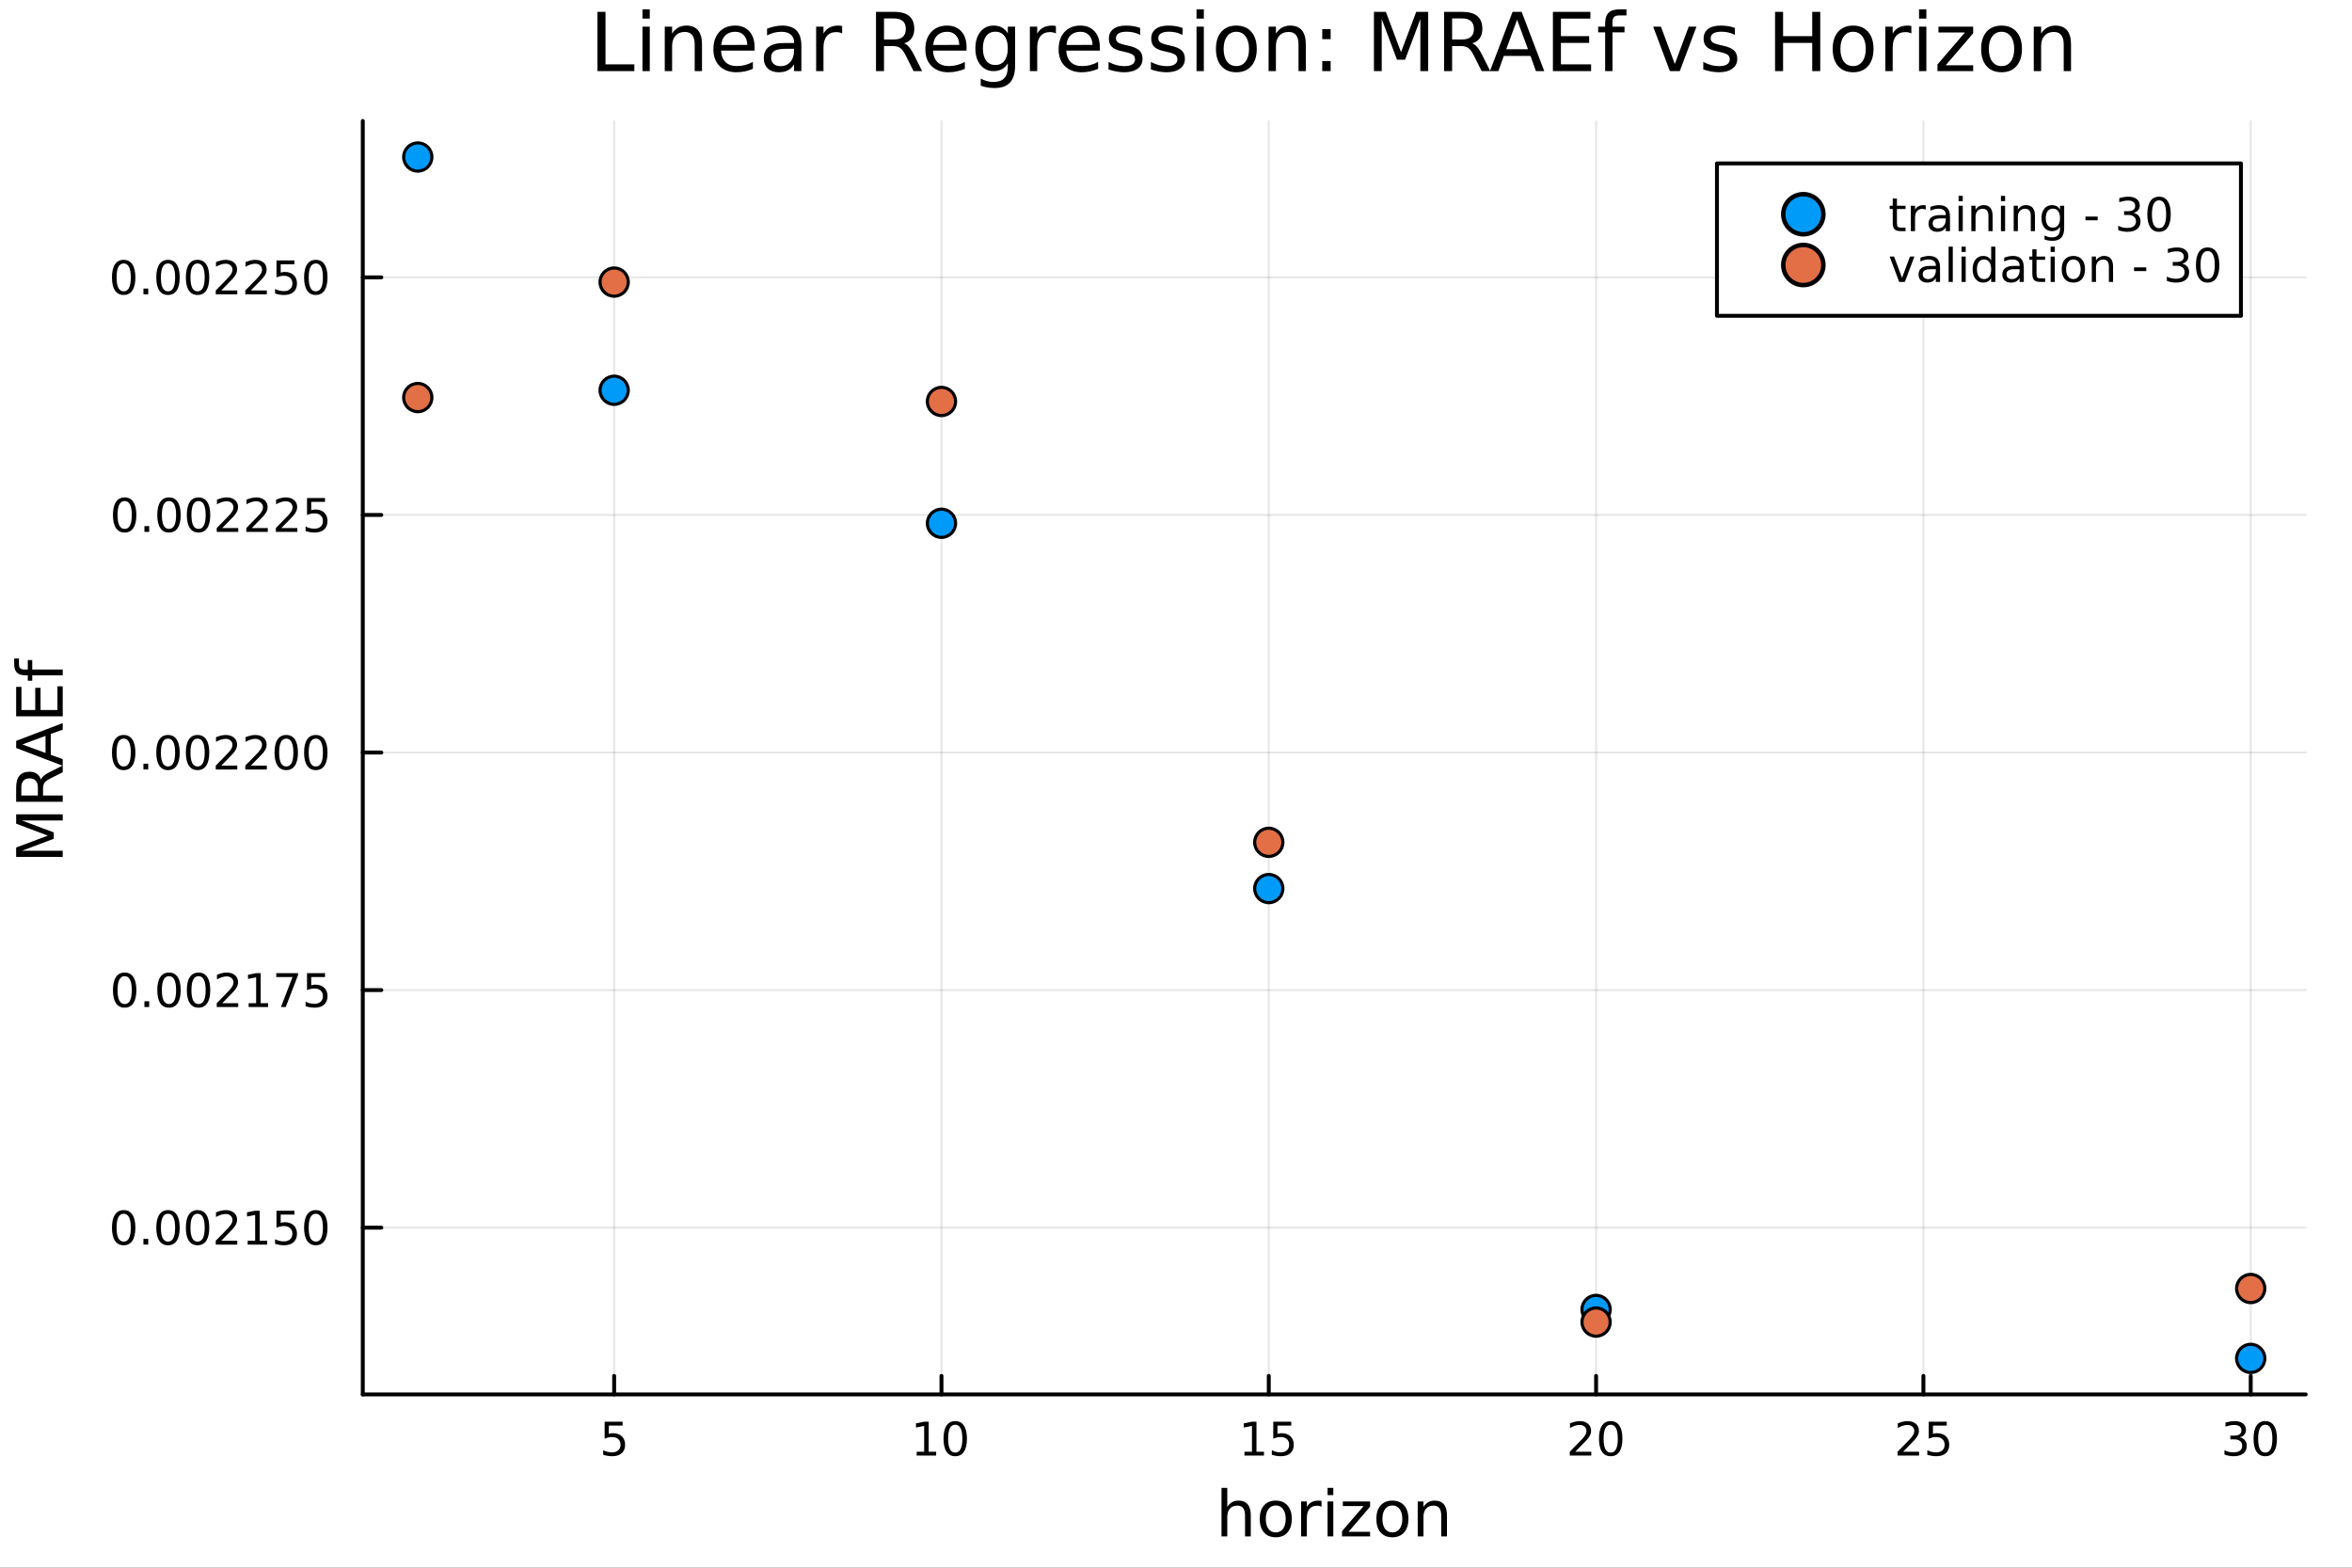 <?xml version="1.0" encoding="utf-8"?>
<svg xmlns="http://www.w3.org/2000/svg" xmlns:xlink="http://www.w3.org/1999/xlink" width="600" height="400" viewBox="0 0 2400 1600">
<rect x="0" y="0" width="2400" height="1600" fill="#333333" stroke="none"/>
<defs>
  <clipPath id="clip110">
    <rect x="0" y="0" width="2400" height="1600"/>
  </clipPath>
</defs>
<path clip-path="url(#clip110)" d="M0 1600 L2400 1600 L2400 0 L0 0  Z" fill="#ffffff" fill-rule="evenodd" fill-opacity="1"/>
<defs>
  <clipPath id="clip111">
    <rect x="480" y="0" width="1681" height="1600"/>
  </clipPath>
</defs>
<path clip-path="url(#clip110)" d="M370.19 1423.18 L2352.76 1423.18 L2352.76 123.472 L370.19 123.472  Z" fill="#ffffff" fill-rule="evenodd" fill-opacity="1"/>
<defs>
  <clipPath id="clip112">
    <rect x="370" y="123" width="1984" height="1301"/>
  </clipPath>
</defs>
<polyline clip-path="url(#clip112)" style="stroke:#000000; stroke-linecap:round; stroke-linejoin:round; stroke-width:2; stroke-opacity:0.1; fill:none" points="626.694,1423.18 626.694,123.472 "/>
<polyline clip-path="url(#clip112)" style="stroke:#000000; stroke-linecap:round; stroke-linejoin:round; stroke-width:2; stroke-opacity:0.1; fill:none" points="960.684,1423.18 960.684,123.472 "/>
<polyline clip-path="url(#clip112)" style="stroke:#000000; stroke-linecap:round; stroke-linejoin:round; stroke-width:2; stroke-opacity:0.1; fill:none" points="1294.67,1423.18 1294.67,123.472 "/>
<polyline clip-path="url(#clip112)" style="stroke:#000000; stroke-linecap:round; stroke-linejoin:round; stroke-width:2; stroke-opacity:0.1; fill:none" points="1628.66,1423.18 1628.66,123.472 "/>
<polyline clip-path="url(#clip112)" style="stroke:#000000; stroke-linecap:round; stroke-linejoin:round; stroke-width:2; stroke-opacity:0.1; fill:none" points="1962.66,1423.18 1962.66,123.472 "/>
<polyline clip-path="url(#clip112)" style="stroke:#000000; stroke-linecap:round; stroke-linejoin:round; stroke-width:2; stroke-opacity:0.1; fill:none" points="2296.65,1423.18 2296.65,123.472 "/>
<polyline clip-path="url(#clip110)" style="stroke:#000000; stroke-linecap:round; stroke-linejoin:round; stroke-width:4; stroke-opacity:1; fill:none" points="370.19,1423.18 2352.76,1423.18 "/>
<polyline clip-path="url(#clip110)" style="stroke:#000000; stroke-linecap:round; stroke-linejoin:round; stroke-width:4; stroke-opacity:1; fill:none" points="626.694,1423.18 626.694,1404.28 "/>
<polyline clip-path="url(#clip110)" style="stroke:#000000; stroke-linecap:round; stroke-linejoin:round; stroke-width:4; stroke-opacity:1; fill:none" points="960.684,1423.18 960.684,1404.28 "/>
<polyline clip-path="url(#clip110)" style="stroke:#000000; stroke-linecap:round; stroke-linejoin:round; stroke-width:4; stroke-opacity:1; fill:none" points="1294.67,1423.18 1294.67,1404.28 "/>
<polyline clip-path="url(#clip110)" style="stroke:#000000; stroke-linecap:round; stroke-linejoin:round; stroke-width:4; stroke-opacity:1; fill:none" points="1628.66,1423.18 1628.66,1404.28 "/>
<polyline clip-path="url(#clip110)" style="stroke:#000000; stroke-linecap:round; stroke-linejoin:round; stroke-width:4; stroke-opacity:1; fill:none" points="1962.66,1423.18 1962.66,1404.28 "/>
<polyline clip-path="url(#clip110)" style="stroke:#000000; stroke-linecap:round; stroke-linejoin:round; stroke-width:4; stroke-opacity:1; fill:none" points="2296.65,1423.18 2296.65,1404.28 "/>
<path clip-path="url(#clip110)" d="M616.972 1451.02 L635.328 1451.02 L635.328 1454.96 L621.254 1454.96 L621.254 1463.43 Q622.273 1463.08 623.291 1462.92 Q624.31 1462.73 625.328 1462.73 Q631.115 1462.73 634.495 1465.9 Q637.875 1469.08 637.875 1474.49 Q637.875 1480.07 634.402 1483.17 Q630.93 1486.25 624.611 1486.25 Q622.435 1486.25 620.166 1485.88 Q617.921 1485.51 615.514 1484.77 L615.514 1480.07 Q617.597 1481.2 619.819 1481.76 Q622.041 1482.32 624.518 1482.32 Q628.523 1482.32 630.861 1480.21 Q633.199 1478.1 633.199 1474.49 Q633.199 1470.88 630.861 1468.77 Q628.523 1466.67 624.518 1466.67 Q622.643 1466.67 620.768 1467.08 Q618.916 1467.5 616.972 1468.38 L616.972 1451.02 Z" fill="#000000" fill-rule="nonzero" fill-opacity="1" /><path clip-path="url(#clip110)" d="M935.372 1481.64 L943.011 1481.64 L943.011 1455.28 L934.701 1456.95 L934.701 1452.69 L942.965 1451.02 L947.64 1451.02 L947.64 1481.64 L955.279 1481.64 L955.279 1485.58 L935.372 1485.58 L935.372 1481.64 Z" fill="#000000" fill-rule="nonzero" fill-opacity="1" /><path clip-path="url(#clip110)" d="M974.724 1454.1 Q971.113 1454.1 969.284 1457.66 Q967.478 1461.2 967.478 1468.33 Q967.478 1475.44 969.284 1479.01 Q971.113 1482.55 974.724 1482.55 Q978.358 1482.55 980.163 1479.01 Q981.992 1475.44 981.992 1468.33 Q981.992 1461.2 980.163 1457.66 Q978.358 1454.1 974.724 1454.1 M974.724 1450.39 Q980.534 1450.39 983.589 1455 Q986.668 1459.58 986.668 1468.33 Q986.668 1477.06 983.589 1481.67 Q980.534 1486.25 974.724 1486.25 Q968.913 1486.25 965.835 1481.67 Q962.779 1477.06 962.779 1468.33 Q962.779 1459.58 965.835 1455 Q968.913 1450.39 974.724 1450.39 Z" fill="#000000" fill-rule="nonzero" fill-opacity="1" /><path clip-path="url(#clip110)" d="M1269.86 1481.64 L1277.5 1481.64 L1277.5 1455.28 L1269.19 1456.95 L1269.19 1452.69 L1277.45 1451.02 L1282.13 1451.02 L1282.13 1481.64 L1289.77 1481.64 L1289.77 1485.58 L1269.86 1485.58 L1269.86 1481.64 Z" fill="#000000" fill-rule="nonzero" fill-opacity="1" /><path clip-path="url(#clip110)" d="M1299.26 1451.02 L1317.61 1451.02 L1317.61 1454.96 L1303.54 1454.96 L1303.54 1463.43 Q1304.56 1463.08 1305.58 1462.92 Q1306.6 1462.73 1307.61 1462.73 Q1313.4 1462.73 1316.78 1465.9 Q1320.16 1469.08 1320.16 1474.49 Q1320.16 1480.07 1316.69 1483.17 Q1313.22 1486.25 1306.9 1486.25 Q1304.72 1486.25 1302.45 1485.88 Q1300.21 1485.51 1297.8 1484.77 L1297.8 1480.07 Q1299.88 1481.2 1302.11 1481.76 Q1304.33 1482.32 1306.8 1482.32 Q1310.81 1482.32 1313.15 1480.21 Q1315.48 1478.1 1315.48 1474.49 Q1315.48 1470.88 1313.15 1468.77 Q1310.81 1466.67 1306.8 1466.67 Q1304.93 1466.67 1303.05 1467.08 Q1301.2 1467.5 1299.26 1468.38 L1299.26 1451.02 Z" fill="#000000" fill-rule="nonzero" fill-opacity="1" /><path clip-path="url(#clip110)" d="M1607.44 1481.64 L1623.76 1481.64 L1623.76 1485.58 L1601.81 1485.58 L1601.81 1481.64 Q1604.48 1478.89 1609.06 1474.26 Q1613.67 1469.61 1614.85 1468.27 Q1617.09 1465.74 1617.97 1464.01 Q1618.87 1462.25 1618.87 1460.56 Q1618.87 1457.8 1616.93 1456.07 Q1615.01 1454.33 1611.91 1454.33 Q1609.71 1454.33 1607.25 1455.09 Q1604.82 1455.86 1602.04 1457.41 L1602.04 1452.69 Q1604.87 1451.55 1607.32 1450.97 Q1609.78 1450.39 1611.81 1450.39 Q1617.18 1450.39 1620.38 1453.08 Q1623.57 1455.77 1623.57 1460.26 Q1623.57 1462.39 1622.76 1464.31 Q1621.98 1466.2 1619.87 1468.8 Q1619.29 1469.47 1616.19 1472.69 Q1613.09 1475.88 1607.44 1481.64 Z" fill="#000000" fill-rule="nonzero" fill-opacity="1" /><path clip-path="url(#clip110)" d="M1643.57 1454.1 Q1639.96 1454.1 1638.13 1457.66 Q1636.33 1461.2 1636.33 1468.33 Q1636.33 1475.44 1638.13 1479.01 Q1639.96 1482.55 1643.57 1482.55 Q1647.21 1482.55 1649.01 1479.01 Q1650.84 1475.44 1650.84 1468.33 Q1650.84 1461.2 1649.01 1457.66 Q1647.21 1454.1 1643.57 1454.1 M1643.57 1450.39 Q1649.38 1450.39 1652.44 1455 Q1655.52 1459.58 1655.52 1468.33 Q1655.52 1477.06 1652.44 1481.67 Q1649.38 1486.25 1643.57 1486.25 Q1637.76 1486.25 1634.68 1481.67 Q1631.63 1477.06 1631.63 1468.33 Q1631.63 1459.58 1634.68 1455 Q1637.76 1450.39 1643.57 1450.39 Z" fill="#000000" fill-rule="nonzero" fill-opacity="1" /><path clip-path="url(#clip110)" d="M1941.93 1481.64 L1958.25 1481.64 L1958.25 1485.58 L1936.3 1485.58 L1936.3 1481.64 Q1938.96 1478.89 1943.55 1474.26 Q1948.15 1469.61 1949.33 1468.27 Q1951.58 1465.74 1952.46 1464.01 Q1953.36 1462.25 1953.36 1460.56 Q1953.36 1457.8 1951.42 1456.07 Q1949.5 1454.33 1946.39 1454.33 Q1944.19 1454.33 1941.74 1455.09 Q1939.31 1455.86 1936.53 1457.41 L1936.53 1452.69 Q1939.36 1451.55 1941.81 1450.97 Q1944.26 1450.39 1946.3 1450.39 Q1951.67 1450.39 1954.87 1453.08 Q1958.06 1455.77 1958.06 1460.26 Q1958.06 1462.39 1957.25 1464.31 Q1956.46 1466.2 1954.36 1468.8 Q1953.78 1469.47 1950.68 1472.69 Q1947.57 1475.88 1941.93 1481.64 Z" fill="#000000" fill-rule="nonzero" fill-opacity="1" /><path clip-path="url(#clip110)" d="M1968.11 1451.02 L1986.46 1451.02 L1986.46 1454.96 L1972.39 1454.96 L1972.39 1463.43 Q1973.41 1463.08 1974.43 1462.92 Q1975.44 1462.73 1976.46 1462.73 Q1982.25 1462.73 1985.63 1465.9 Q1989.01 1469.08 1989.01 1474.49 Q1989.01 1480.07 1985.54 1483.17 Q1982.06 1486.25 1975.75 1486.25 Q1973.57 1486.25 1971.3 1485.88 Q1969.06 1485.51 1966.65 1484.77 L1966.65 1480.07 Q1968.73 1481.2 1970.95 1481.76 Q1973.18 1482.32 1975.65 1482.32 Q1979.66 1482.32 1982 1480.21 Q1984.33 1478.1 1984.33 1474.49 Q1984.33 1470.88 1982 1468.77 Q1979.66 1466.67 1975.65 1466.67 Q1973.78 1466.67 1971.9 1467.08 Q1970.05 1467.5 1968.11 1468.38 L1968.11 1451.02 Z" fill="#000000" fill-rule="nonzero" fill-opacity="1" /><path clip-path="url(#clip110)" d="M2285.49 1466.95 Q2288.84 1467.66 2290.72 1469.93 Q2292.62 1472.2 2292.62 1475.53 Q2292.62 1480.65 2289.1 1483.45 Q2285.58 1486.25 2279.1 1486.25 Q2276.92 1486.25 2274.61 1485.81 Q2272.32 1485.39 2269.86 1484.54 L2269.86 1480.02 Q2271.81 1481.16 2274.12 1481.74 Q2276.44 1482.32 2278.96 1482.32 Q2283.36 1482.32 2285.65 1480.58 Q2287.97 1478.84 2287.97 1475.53 Q2287.97 1472.48 2285.81 1470.77 Q2283.68 1469.03 2279.86 1469.03 L2275.84 1469.03 L2275.84 1465.19 L2280.05 1465.19 Q2283.5 1465.19 2285.33 1463.82 Q2287.15 1462.43 2287.15 1459.84 Q2287.15 1457.18 2285.26 1455.77 Q2283.38 1454.33 2279.86 1454.33 Q2277.94 1454.33 2275.74 1454.75 Q2273.54 1455.16 2270.9 1456.04 L2270.9 1451.88 Q2273.57 1451.14 2275.88 1450.77 Q2278.22 1450.39 2280.28 1450.39 Q2285.6 1450.39 2288.71 1452.83 Q2291.81 1455.23 2291.81 1459.35 Q2291.81 1462.22 2290.16 1464.21 Q2288.52 1466.18 2285.49 1466.95 Z" fill="#000000" fill-rule="nonzero" fill-opacity="1" /><path clip-path="url(#clip110)" d="M2311.48 1454.1 Q2307.87 1454.1 2306.04 1457.66 Q2304.24 1461.2 2304.24 1468.33 Q2304.24 1475.44 2306.04 1479.01 Q2307.87 1482.55 2311.48 1482.55 Q2315.12 1482.55 2316.92 1479.01 Q2318.75 1475.44 2318.75 1468.33 Q2318.75 1461.2 2316.92 1457.66 Q2315.12 1454.1 2311.48 1454.1 M2311.48 1450.39 Q2317.29 1450.39 2320.35 1455 Q2323.43 1459.58 2323.43 1468.33 Q2323.43 1477.06 2320.35 1481.67 Q2317.29 1486.25 2311.48 1486.25 Q2305.67 1486.25 2302.59 1481.67 Q2299.54 1477.06 2299.54 1468.33 Q2299.54 1459.58 2302.59 1455 Q2305.67 1450.39 2311.48 1450.39 Z" fill="#000000" fill-rule="nonzero" fill-opacity="1" /><path clip-path="url(#clip110)" d="M1276.3 1546.53 L1276.3 1568.04 L1270.44 1568.04 L1270.44 1546.72 Q1270.44 1541.66 1268.47 1539.14 Q1266.5 1536.63 1262.55 1536.63 Q1257.81 1536.63 1255.07 1539.65 Q1252.33 1542.68 1252.33 1547.9 L1252.33 1568.04 L1246.44 1568.04 L1246.44 1518.52 L1252.33 1518.52 L1252.33 1537.93 Q1254.43 1534.72 1257.27 1533.13 Q1260.13 1531.54 1263.85 1531.54 Q1270 1531.54 1273.15 1535.36 Q1276.3 1539.14 1276.3 1546.53 Z" fill="#000000" fill-rule="nonzero" fill-opacity="1" /><path clip-path="url(#clip110)" d="M1301.79 1536.5 Q1297.08 1536.5 1294.35 1540.19 Q1291.61 1543.85 1291.61 1550.25 Q1291.61 1556.65 1294.31 1560.34 Q1297.05 1564 1301.79 1564 Q1306.47 1564 1309.21 1560.31 Q1311.95 1556.62 1311.95 1550.25 Q1311.95 1543.92 1309.21 1540.23 Q1306.47 1536.5 1301.79 1536.5 M1301.79 1531.54 Q1309.43 1531.54 1313.79 1536.5 Q1318.15 1541.47 1318.15 1550.25 Q1318.15 1559 1313.79 1564 Q1309.43 1568.97 1301.79 1568.97 Q1294.12 1568.97 1289.76 1564 Q1285.43 1559 1285.43 1550.25 Q1285.43 1541.47 1289.76 1536.5 Q1294.12 1531.54 1301.79 1531.54 Z" fill="#000000" fill-rule="nonzero" fill-opacity="1" /><path clip-path="url(#clip110)" d="M1348.52 1537.87 Q1347.53 1537.3 1346.35 1537.04 Q1345.21 1536.76 1343.81 1536.76 Q1338.84 1536.76 1336.17 1540 Q1333.53 1543.22 1333.53 1549.27 L1333.53 1568.04 L1327.64 1568.04 L1327.64 1532.4 L1333.53 1532.4 L1333.53 1537.93 Q1335.37 1534.69 1338.33 1533.13 Q1341.29 1531.54 1345.53 1531.54 Q1346.13 1531.54 1346.86 1531.63 Q1347.6 1531.7 1348.49 1531.85 L1348.52 1537.87 Z" fill="#000000" fill-rule="nonzero" fill-opacity="1" /><path clip-path="url(#clip110)" d="M1354.66 1532.4 L1360.52 1532.4 L1360.52 1568.04 L1354.66 1568.04 L1354.66 1532.4 M1354.66 1518.52 L1360.52 1518.52 L1360.52 1525.93 L1354.66 1525.93 L1354.66 1518.52 Z" fill="#000000" fill-rule="nonzero" fill-opacity="1" /><path clip-path="url(#clip110)" d="M1370.23 1532.4 L1398.04 1532.4 L1398.04 1537.74 L1376.02 1563.37 L1398.04 1563.37 L1398.04 1568.04 L1369.43 1568.04 L1369.43 1562.7 L1391.46 1537.07 L1370.23 1537.07 L1370.23 1532.4 Z" fill="#000000" fill-rule="nonzero" fill-opacity="1" /><path clip-path="url(#clip110)" d="M1420.8 1536.5 Q1416.09 1536.5 1413.35 1540.19 Q1410.62 1543.85 1410.62 1550.25 Q1410.62 1556.65 1413.32 1560.34 Q1416.06 1564 1420.8 1564 Q1425.48 1564 1428.22 1560.31 Q1430.95 1556.62 1430.95 1550.25 Q1430.95 1543.92 1428.22 1540.23 Q1425.48 1536.5 1420.8 1536.5 M1420.8 1531.54 Q1428.44 1531.54 1432.8 1536.5 Q1437.16 1541.47 1437.16 1550.25 Q1437.16 1559 1432.8 1564 Q1428.44 1568.97 1420.8 1568.97 Q1413.13 1568.97 1408.77 1564 Q1404.44 1559 1404.44 1550.25 Q1404.44 1541.47 1408.77 1536.5 Q1413.13 1531.54 1420.8 1531.54 Z" fill="#000000" fill-rule="nonzero" fill-opacity="1" /><path clip-path="url(#clip110)" d="M1476.5 1546.53 L1476.5 1568.04 L1470.64 1568.04 L1470.64 1546.72 Q1470.64 1541.66 1468.67 1539.14 Q1466.7 1536.63 1462.75 1536.63 Q1458.01 1536.63 1455.27 1539.65 Q1452.53 1542.68 1452.53 1547.9 L1452.53 1568.04 L1446.65 1568.04 L1446.65 1532.4 L1452.53 1532.4 L1452.53 1537.93 Q1454.63 1534.72 1457.47 1533.13 Q1460.33 1531.54 1464.06 1531.54 Q1470.2 1531.54 1473.35 1535.36 Q1476.5 1539.14 1476.5 1546.53 Z" fill="#000000" fill-rule="nonzero" fill-opacity="1" /><polyline clip-path="url(#clip112)" style="stroke:#000000; stroke-linecap:round; stroke-linejoin:round; stroke-width:2; stroke-opacity:0.1; fill:none" points="370.19,1252.96 2352.76,1252.96 "/>
<polyline clip-path="url(#clip112)" style="stroke:#000000; stroke-linecap:round; stroke-linejoin:round; stroke-width:2; stroke-opacity:0.1; fill:none" points="370.19,1010.5 2352.76,1010.5 "/>
<polyline clip-path="url(#clip112)" style="stroke:#000000; stroke-linecap:round; stroke-linejoin:round; stroke-width:2; stroke-opacity:0.1; fill:none" points="370.19,768.033 2352.76,768.033 "/>
<polyline clip-path="url(#clip112)" style="stroke:#000000; stroke-linecap:round; stroke-linejoin:round; stroke-width:2; stroke-opacity:0.1; fill:none" points="370.19,525.567 2352.76,525.567 "/>
<polyline clip-path="url(#clip112)" style="stroke:#000000; stroke-linecap:round; stroke-linejoin:round; stroke-width:2; stroke-opacity:0.1; fill:none" points="370.19,283.101 2352.76,283.101 "/>
<polyline clip-path="url(#clip110)" style="stroke:#000000; stroke-linecap:round; stroke-linejoin:round; stroke-width:4; stroke-opacity:1; fill:none" points="370.19,1423.18 370.19,123.472 "/>
<polyline clip-path="url(#clip110)" style="stroke:#000000; stroke-linecap:round; stroke-linejoin:round; stroke-width:4; stroke-opacity:1; fill:none" points="370.19,1252.96 389.087,1252.96 "/>
<polyline clip-path="url(#clip110)" style="stroke:#000000; stroke-linecap:round; stroke-linejoin:round; stroke-width:4; stroke-opacity:1; fill:none" points="370.19,1010.5 389.087,1010.5 "/>
<polyline clip-path="url(#clip110)" style="stroke:#000000; stroke-linecap:round; stroke-linejoin:round; stroke-width:4; stroke-opacity:1; fill:none" points="370.19,768.033 389.087,768.033 "/>
<polyline clip-path="url(#clip110)" style="stroke:#000000; stroke-linecap:round; stroke-linejoin:round; stroke-width:4; stroke-opacity:1; fill:none" points="370.19,525.567 389.087,525.567 "/>
<polyline clip-path="url(#clip110)" style="stroke:#000000; stroke-linecap:round; stroke-linejoin:round; stroke-width:4; stroke-opacity:1; fill:none" points="370.19,283.101 389.087,283.101 "/>
<path clip-path="url(#clip110)" d="M126.205 1238.76 Q122.593 1238.76 120.765 1242.33 Q118.959 1245.87 118.959 1253 Q118.959 1260.11 120.765 1263.67 Q122.593 1267.21 126.205 1267.21 Q129.839 1267.21 131.644 1263.67 Q133.473 1260.11 133.473 1253 Q133.473 1245.87 131.644 1242.33 Q129.839 1238.76 126.205 1238.76 M126.205 1235.06 Q132.015 1235.06 135.07 1239.67 Q138.149 1244.25 138.149 1253 Q138.149 1261.73 135.07 1266.33 Q132.015 1270.92 126.205 1270.92 Q120.394 1270.92 117.316 1266.33 Q114.26 1261.73 114.26 1253 Q114.26 1244.25 117.316 1239.67 Q120.394 1235.06 126.205 1235.06 Z" fill="#000000" fill-rule="nonzero" fill-opacity="1" /><path clip-path="url(#clip110)" d="M146.366 1264.36 L151.251 1264.36 L151.251 1270.24 L146.366 1270.24 L146.366 1264.36 Z" fill="#000000" fill-rule="nonzero" fill-opacity="1" /><path clip-path="url(#clip110)" d="M171.436 1238.76 Q167.825 1238.76 165.996 1242.33 Q164.19 1245.87 164.19 1253 Q164.19 1260.11 165.996 1263.67 Q167.825 1267.21 171.436 1267.21 Q175.07 1267.21 176.876 1263.67 Q178.704 1260.11 178.704 1253 Q178.704 1245.87 176.876 1242.33 Q175.07 1238.76 171.436 1238.76 M171.436 1235.06 Q177.246 1235.06 180.301 1239.67 Q183.38 1244.25 183.38 1253 Q183.38 1261.73 180.301 1266.33 Q177.246 1270.92 171.436 1270.92 Q165.626 1270.92 162.547 1266.33 Q159.491 1261.73 159.491 1253 Q159.491 1244.25 162.547 1239.67 Q165.626 1235.06 171.436 1235.06 Z" fill="#000000" fill-rule="nonzero" fill-opacity="1" /><path clip-path="url(#clip110)" d="M201.598 1238.76 Q197.987 1238.76 196.158 1242.33 Q194.352 1245.87 194.352 1253 Q194.352 1260.11 196.158 1263.67 Q197.987 1267.21 201.598 1267.21 Q205.232 1267.21 207.037 1263.67 Q208.866 1260.11 208.866 1253 Q208.866 1245.87 207.037 1242.33 Q205.232 1238.76 201.598 1238.76 M201.598 1235.06 Q207.408 1235.06 210.463 1239.67 Q213.542 1244.25 213.542 1253 Q213.542 1261.73 210.463 1266.33 Q207.408 1270.92 201.598 1270.92 Q195.787 1270.92 192.709 1266.33 Q189.653 1261.73 189.653 1253 Q189.653 1244.25 192.709 1239.67 Q195.787 1235.06 201.598 1235.06 Z" fill="#000000" fill-rule="nonzero" fill-opacity="1" /><path clip-path="url(#clip110)" d="M225.787 1266.31 L242.107 1266.31 L242.107 1270.24 L220.162 1270.24 L220.162 1266.31 Q222.824 1263.55 227.408 1258.93 Q232.014 1254.27 233.195 1252.93 Q235.44 1250.41 236.32 1248.67 Q237.222 1246.91 237.222 1245.22 Q237.222 1242.47 235.278 1240.73 Q233.357 1238.99 230.255 1238.99 Q228.056 1238.99 225.602 1239.76 Q223.172 1240.52 220.394 1242.07 L220.394 1237.35 Q223.218 1236.22 225.672 1235.64 Q228.125 1235.06 230.162 1235.06 Q235.533 1235.06 238.727 1237.74 Q241.922 1240.43 241.922 1244.92 Q241.922 1247.05 241.111 1248.97 Q240.324 1250.87 238.218 1253.46 Q237.639 1254.13 234.537 1257.35 Q231.435 1260.55 225.787 1266.31 Z" fill="#000000" fill-rule="nonzero" fill-opacity="1" /><path clip-path="url(#clip110)" d="M252.732 1266.31 L260.37 1266.31 L260.37 1239.94 L252.06 1241.61 L252.06 1237.35 L260.324 1235.68 L265 1235.68 L265 1266.31 L272.639 1266.31 L272.639 1270.24 L252.732 1270.24 L252.732 1266.31 Z" fill="#000000" fill-rule="nonzero" fill-opacity="1" /><path clip-path="url(#clip110)" d="M282.13 1235.68 L300.486 1235.68 L300.486 1239.62 L286.412 1239.62 L286.412 1248.09 Q287.431 1247.74 288.449 1247.58 Q289.468 1247.4 290.486 1247.4 Q296.273 1247.4 299.653 1250.57 Q303.032 1253.74 303.032 1259.16 Q303.032 1264.74 299.56 1267.84 Q296.088 1270.92 289.768 1270.92 Q287.593 1270.92 285.324 1270.55 Q283.079 1270.17 280.671 1269.43 L280.671 1264.74 Q282.755 1265.87 284.977 1266.42 Q287.199 1266.98 289.676 1266.98 Q293.68 1266.98 296.018 1264.87 Q298.356 1262.77 298.356 1259.16 Q298.356 1255.55 296.018 1253.44 Q293.68 1251.33 289.676 1251.33 Q287.801 1251.33 285.926 1251.75 Q284.074 1252.17 282.13 1253.05 L282.13 1235.68 Z" fill="#000000" fill-rule="nonzero" fill-opacity="1" /><path clip-path="url(#clip110)" d="M322.245 1238.76 Q318.634 1238.76 316.805 1242.33 Q315 1245.87 315 1253 Q315 1260.11 316.805 1263.67 Q318.634 1267.21 322.245 1267.21 Q325.879 1267.21 327.685 1263.67 Q329.514 1260.11 329.514 1253 Q329.514 1245.87 327.685 1242.33 Q325.879 1238.76 322.245 1238.76 M322.245 1235.06 Q328.055 1235.06 331.111 1239.67 Q334.19 1244.25 334.19 1253 Q334.19 1261.73 331.111 1266.33 Q328.055 1270.92 322.245 1270.92 Q316.435 1270.92 313.356 1266.33 Q310.301 1261.73 310.301 1253 Q310.301 1244.25 313.356 1239.67 Q316.435 1235.06 322.245 1235.06 Z" fill="#000000" fill-rule="nonzero" fill-opacity="1" /><path clip-path="url(#clip110)" d="M127.2 996.297 Q123.589 996.297 121.76 999.862 Q119.955 1003.4 119.955 1010.53 Q119.955 1017.64 121.76 1021.2 Q123.589 1024.75 127.2 1024.75 Q130.834 1024.75 132.64 1021.2 Q134.468 1017.64 134.468 1010.53 Q134.468 1003.4 132.64 999.862 Q130.834 996.297 127.2 996.297 M127.2 992.594 Q133.01 992.594 136.066 997.2 Q139.144 1001.78 139.144 1010.53 Q139.144 1019.26 136.066 1023.87 Q133.01 1028.45 127.2 1028.45 Q121.39 1028.45 118.311 1023.87 Q115.256 1019.26 115.256 1010.53 Q115.256 1001.78 118.311 997.2 Q121.39 992.594 127.2 992.594 Z" fill="#000000" fill-rule="nonzero" fill-opacity="1" /><path clip-path="url(#clip110)" d="M147.362 1021.9 L152.246 1021.9 L152.246 1027.78 L147.362 1027.78 L147.362 1021.9 Z" fill="#000000" fill-rule="nonzero" fill-opacity="1" /><path clip-path="url(#clip110)" d="M172.431 996.297 Q168.82 996.297 166.991 999.862 Q165.186 1003.4 165.186 1010.53 Q165.186 1017.64 166.991 1021.2 Q168.82 1024.75 172.431 1024.75 Q176.065 1024.75 177.871 1021.2 Q179.7 1017.64 179.7 1010.53 Q179.7 1003.4 177.871 999.862 Q176.065 996.297 172.431 996.297 M172.431 992.594 Q178.241 992.594 181.297 997.2 Q184.376 1001.78 184.376 1010.53 Q184.376 1019.26 181.297 1023.87 Q178.241 1028.45 172.431 1028.45 Q166.621 1028.45 163.542 1023.87 Q160.487 1019.26 160.487 1010.53 Q160.487 1001.78 163.542 997.2 Q166.621 992.594 172.431 992.594 Z" fill="#000000" fill-rule="nonzero" fill-opacity="1" /><path clip-path="url(#clip110)" d="M202.593 996.297 Q198.982 996.297 197.153 999.862 Q195.348 1003.4 195.348 1010.53 Q195.348 1017.64 197.153 1021.2 Q198.982 1024.75 202.593 1024.75 Q206.227 1024.75 208.033 1021.2 Q209.861 1017.64 209.861 1010.53 Q209.861 1003.4 208.033 999.862 Q206.227 996.297 202.593 996.297 M202.593 992.594 Q208.403 992.594 211.459 997.2 Q214.537 1001.78 214.537 1010.53 Q214.537 1019.26 211.459 1023.87 Q208.403 1028.45 202.593 1028.45 Q196.783 1028.45 193.704 1023.87 Q190.649 1019.26 190.649 1010.53 Q190.649 1001.78 193.704 997.2 Q196.783 992.594 202.593 992.594 Z" fill="#000000" fill-rule="nonzero" fill-opacity="1" /><path clip-path="url(#clip110)" d="M226.783 1023.84 L243.102 1023.84 L243.102 1027.78 L221.158 1027.78 L221.158 1023.84 Q223.82 1021.09 228.403 1016.46 Q233.01 1011.81 234.19 1010.46 Q236.435 1007.94 237.315 1006.2 Q238.218 1004.45 238.218 1002.76 Q238.218 1000 236.273 998.265 Q234.352 996.529 231.25 996.529 Q229.051 996.529 226.598 997.293 Q224.167 998.057 221.389 999.607 L221.389 994.885 Q224.213 993.751 226.667 993.172 Q229.121 992.594 231.158 992.594 Q236.528 992.594 239.722 995.279 Q242.917 997.964 242.917 1002.45 Q242.917 1004.58 242.107 1006.51 Q241.32 1008.4 239.213 1011 Q238.634 1011.67 235.533 1014.89 Q232.431 1018.08 226.783 1023.84 Z" fill="#000000" fill-rule="nonzero" fill-opacity="1" /><path clip-path="url(#clip110)" d="M253.727 1023.84 L261.366 1023.84 L261.366 997.478 L253.056 999.145 L253.056 994.885 L261.32 993.219 L265.995 993.219 L265.995 1023.84 L273.634 1023.84 L273.634 1027.78 L253.727 1027.78 L253.727 1023.84 Z" fill="#000000" fill-rule="nonzero" fill-opacity="1" /><path clip-path="url(#clip110)" d="M281.898 993.219 L304.12 993.219 L304.12 995.209 L291.574 1027.78 L286.69 1027.78 L298.495 997.154 L281.898 997.154 L281.898 993.219 Z" fill="#000000" fill-rule="nonzero" fill-opacity="1" /><path clip-path="url(#clip110)" d="M313.287 993.219 L331.643 993.219 L331.643 997.154 L317.569 997.154 L317.569 1005.63 Q318.588 1005.28 319.606 1005.12 Q320.625 1004.93 321.643 1004.93 Q327.43 1004.93 330.81 1008.1 Q334.19 1011.27 334.19 1016.69 Q334.19 1022.27 330.717 1025.37 Q327.245 1028.45 320.926 1028.45 Q318.75 1028.45 316.481 1028.08 Q314.236 1027.71 311.829 1026.97 L311.829 1022.27 Q313.912 1023.4 316.134 1023.96 Q318.356 1024.51 320.833 1024.51 Q324.838 1024.51 327.176 1022.41 Q329.514 1020.3 329.514 1016.69 Q329.514 1013.08 327.176 1010.97 Q324.838 1008.87 320.833 1008.87 Q318.958 1008.87 317.083 1009.28 Q315.231 1009.7 313.287 1010.58 L313.287 993.219 Z" fill="#000000" fill-rule="nonzero" fill-opacity="1" /><path clip-path="url(#clip110)" d="M126.205 753.832 Q122.593 753.832 120.765 757.396 Q118.959 760.938 118.959 768.068 Q118.959 775.174 120.765 778.739 Q122.593 782.28 126.205 782.28 Q129.839 782.28 131.644 778.739 Q133.473 775.174 133.473 768.068 Q133.473 760.938 131.644 757.396 Q129.839 753.832 126.205 753.832 M126.205 750.128 Q132.015 750.128 135.07 754.734 Q138.149 759.318 138.149 768.068 Q138.149 776.794 135.07 781.401 Q132.015 785.984 126.205 785.984 Q120.394 785.984 117.316 781.401 Q114.26 776.794 114.26 768.068 Q114.26 759.318 117.316 754.734 Q120.394 750.128 126.205 750.128 Z" fill="#000000" fill-rule="nonzero" fill-opacity="1" /><path clip-path="url(#clip110)" d="M146.366 779.433 L151.251 779.433 L151.251 785.313 L146.366 785.313 L146.366 779.433 Z" fill="#000000" fill-rule="nonzero" fill-opacity="1" /><path clip-path="url(#clip110)" d="M171.436 753.832 Q167.825 753.832 165.996 757.396 Q164.19 760.938 164.19 768.068 Q164.19 775.174 165.996 778.739 Q167.825 782.28 171.436 782.28 Q175.07 782.28 176.876 778.739 Q178.704 775.174 178.704 768.068 Q178.704 760.938 176.876 757.396 Q175.07 753.832 171.436 753.832 M171.436 750.128 Q177.246 750.128 180.301 754.734 Q183.38 759.318 183.38 768.068 Q183.38 776.794 180.301 781.401 Q177.246 785.984 171.436 785.984 Q165.626 785.984 162.547 781.401 Q159.491 776.794 159.491 768.068 Q159.491 759.318 162.547 754.734 Q165.626 750.128 171.436 750.128 Z" fill="#000000" fill-rule="nonzero" fill-opacity="1" /><path clip-path="url(#clip110)" d="M201.598 753.832 Q197.987 753.832 196.158 757.396 Q194.352 760.938 194.352 768.068 Q194.352 775.174 196.158 778.739 Q197.987 782.28 201.598 782.28 Q205.232 782.28 207.037 778.739 Q208.866 775.174 208.866 768.068 Q208.866 760.938 207.037 757.396 Q205.232 753.832 201.598 753.832 M201.598 750.128 Q207.408 750.128 210.463 754.734 Q213.542 759.318 213.542 768.068 Q213.542 776.794 210.463 781.401 Q207.408 785.984 201.598 785.984 Q195.787 785.984 192.709 781.401 Q189.653 776.794 189.653 768.068 Q189.653 759.318 192.709 754.734 Q195.787 750.128 201.598 750.128 Z" fill="#000000" fill-rule="nonzero" fill-opacity="1" /><path clip-path="url(#clip110)" d="M225.787 781.378 L242.107 781.378 L242.107 785.313 L220.162 785.313 L220.162 781.378 Q222.824 778.623 227.408 773.993 Q232.014 769.341 233.195 767.998 Q235.44 765.475 236.32 763.739 Q237.222 761.98 237.222 760.29 Q237.222 757.535 235.278 755.799 Q233.357 754.063 230.255 754.063 Q228.056 754.063 225.602 754.827 Q223.172 755.591 220.394 757.142 L220.394 752.419 Q223.218 751.285 225.672 750.707 Q228.125 750.128 230.162 750.128 Q235.533 750.128 238.727 752.813 Q241.922 755.498 241.922 759.989 Q241.922 762.119 241.111 764.04 Q240.324 765.938 238.218 768.531 Q237.639 769.202 234.537 772.419 Q231.435 775.614 225.787 781.378 Z" fill="#000000" fill-rule="nonzero" fill-opacity="1" /><path clip-path="url(#clip110)" d="M255.949 781.378 L272.269 781.378 L272.269 785.313 L250.324 785.313 L250.324 781.378 Q252.986 778.623 257.57 773.993 Q262.176 769.341 263.357 767.998 Q265.602 765.475 266.482 763.739 Q267.384 761.98 267.384 760.29 Q267.384 757.535 265.44 755.799 Q263.519 754.063 260.417 754.063 Q258.218 754.063 255.764 754.827 Q253.333 755.591 250.556 757.142 L250.556 752.419 Q253.38 751.285 255.833 750.707 Q258.287 750.128 260.324 750.128 Q265.695 750.128 268.889 752.813 Q272.083 755.498 272.083 759.989 Q272.083 762.119 271.273 764.04 Q270.486 765.938 268.38 768.531 Q267.801 769.202 264.699 772.419 Q261.597 775.614 255.949 781.378 Z" fill="#000000" fill-rule="nonzero" fill-opacity="1" /><path clip-path="url(#clip110)" d="M292.083 753.832 Q288.472 753.832 286.643 757.396 Q284.838 760.938 284.838 768.068 Q284.838 775.174 286.643 778.739 Q288.472 782.28 292.083 782.28 Q295.718 782.28 297.523 778.739 Q299.352 775.174 299.352 768.068 Q299.352 760.938 297.523 757.396 Q295.718 753.832 292.083 753.832 M292.083 750.128 Q297.893 750.128 300.949 754.734 Q304.028 759.318 304.028 768.068 Q304.028 776.794 300.949 781.401 Q297.893 785.984 292.083 785.984 Q286.273 785.984 283.194 781.401 Q280.139 776.794 280.139 768.068 Q280.139 759.318 283.194 754.734 Q286.273 750.128 292.083 750.128 Z" fill="#000000" fill-rule="nonzero" fill-opacity="1" /><path clip-path="url(#clip110)" d="M322.245 753.832 Q318.634 753.832 316.805 757.396 Q315 760.938 315 768.068 Q315 775.174 316.805 778.739 Q318.634 782.28 322.245 782.28 Q325.879 782.28 327.685 778.739 Q329.514 775.174 329.514 768.068 Q329.514 760.938 327.685 757.396 Q325.879 753.832 322.245 753.832 M322.245 750.128 Q328.055 750.128 331.111 754.734 Q334.19 759.318 334.19 768.068 Q334.19 776.794 331.111 781.401 Q328.055 785.984 322.245 785.984 Q316.435 785.984 313.356 781.401 Q310.301 776.794 310.301 768.068 Q310.301 759.318 313.356 754.734 Q316.435 750.128 322.245 750.128 Z" fill="#000000" fill-rule="nonzero" fill-opacity="1" /><path clip-path="url(#clip110)" d="M127.2 511.366 Q123.589 511.366 121.76 514.931 Q119.955 518.472 119.955 525.602 Q119.955 532.708 121.76 536.273 Q123.589 539.815 127.2 539.815 Q130.834 539.815 132.64 536.273 Q134.468 532.708 134.468 525.602 Q134.468 518.472 132.64 514.931 Q130.834 511.366 127.2 511.366 M127.2 507.662 Q133.01 507.662 136.066 512.268 Q139.144 516.852 139.144 525.602 Q139.144 534.329 136.066 538.935 Q133.01 543.518 127.2 543.518 Q121.39 543.518 118.311 538.935 Q115.256 534.329 115.256 525.602 Q115.256 516.852 118.311 512.268 Q121.39 507.662 127.2 507.662 Z" fill="#000000" fill-rule="nonzero" fill-opacity="1" /><path clip-path="url(#clip110)" d="M147.362 536.967 L152.246 536.967 L152.246 542.847 L147.362 542.847 L147.362 536.967 Z" fill="#000000" fill-rule="nonzero" fill-opacity="1" /><path clip-path="url(#clip110)" d="M172.431 511.366 Q168.82 511.366 166.991 514.931 Q165.186 518.472 165.186 525.602 Q165.186 532.708 166.991 536.273 Q168.82 539.815 172.431 539.815 Q176.065 539.815 177.871 536.273 Q179.7 532.708 179.7 525.602 Q179.7 518.472 177.871 514.931 Q176.065 511.366 172.431 511.366 M172.431 507.662 Q178.241 507.662 181.297 512.268 Q184.376 516.852 184.376 525.602 Q184.376 534.329 181.297 538.935 Q178.241 543.518 172.431 543.518 Q166.621 543.518 163.542 538.935 Q160.487 534.329 160.487 525.602 Q160.487 516.852 163.542 512.268 Q166.621 507.662 172.431 507.662 Z" fill="#000000" fill-rule="nonzero" fill-opacity="1" /><path clip-path="url(#clip110)" d="M202.593 511.366 Q198.982 511.366 197.153 514.931 Q195.348 518.472 195.348 525.602 Q195.348 532.708 197.153 536.273 Q198.982 539.815 202.593 539.815 Q206.227 539.815 208.033 536.273 Q209.861 532.708 209.861 525.602 Q209.861 518.472 208.033 514.931 Q206.227 511.366 202.593 511.366 M202.593 507.662 Q208.403 507.662 211.459 512.268 Q214.537 516.852 214.537 525.602 Q214.537 534.329 211.459 538.935 Q208.403 543.518 202.593 543.518 Q196.783 543.518 193.704 538.935 Q190.649 534.329 190.649 525.602 Q190.649 516.852 193.704 512.268 Q196.783 507.662 202.593 507.662 Z" fill="#000000" fill-rule="nonzero" fill-opacity="1" /><path clip-path="url(#clip110)" d="M226.783 538.912 L243.102 538.912 L243.102 542.847 L221.158 542.847 L221.158 538.912 Q223.82 536.157 228.403 531.528 Q233.01 526.875 234.19 525.532 Q236.435 523.009 237.315 521.273 Q238.218 519.514 238.218 517.824 Q238.218 515.069 236.273 513.333 Q234.352 511.597 231.25 511.597 Q229.051 511.597 226.598 512.361 Q224.167 513.125 221.389 514.676 L221.389 509.954 Q224.213 508.819 226.667 508.241 Q229.121 507.662 231.158 507.662 Q236.528 507.662 239.722 510.347 Q242.917 513.032 242.917 517.523 Q242.917 519.653 242.107 521.574 Q241.32 523.472 239.213 526.065 Q238.634 526.736 235.533 529.954 Q232.431 533.148 226.783 538.912 Z" fill="#000000" fill-rule="nonzero" fill-opacity="1" /><path clip-path="url(#clip110)" d="M256.945 538.912 L273.264 538.912 L273.264 542.847 L251.32 542.847 L251.32 538.912 Q253.982 536.157 258.565 531.528 Q263.171 526.875 264.352 525.532 Q266.597 523.009 267.477 521.273 Q268.38 519.514 268.38 517.824 Q268.38 515.069 266.435 513.333 Q264.514 511.597 261.412 511.597 Q259.213 511.597 256.759 512.361 Q254.329 513.125 251.551 514.676 L251.551 509.954 Q254.375 508.819 256.829 508.241 Q259.283 507.662 261.32 507.662 Q266.69 507.662 269.884 510.347 Q273.079 513.032 273.079 517.523 Q273.079 519.653 272.269 521.574 Q271.482 523.472 269.375 526.065 Q268.796 526.736 265.695 529.954 Q262.593 533.148 256.945 538.912 Z" fill="#000000" fill-rule="nonzero" fill-opacity="1" /><path clip-path="url(#clip110)" d="M287.106 538.912 L303.426 538.912 L303.426 542.847 L281.481 542.847 L281.481 538.912 Q284.144 536.157 288.727 531.528 Q293.333 526.875 294.514 525.532 Q296.759 523.009 297.639 521.273 Q298.542 519.514 298.542 517.824 Q298.542 515.069 296.597 513.333 Q294.676 511.597 291.574 511.597 Q289.375 511.597 286.921 512.361 Q284.491 513.125 281.713 514.676 L281.713 509.954 Q284.537 508.819 286.991 508.241 Q289.444 507.662 291.481 507.662 Q296.852 507.662 300.046 510.347 Q303.241 513.032 303.241 517.523 Q303.241 519.653 302.43 521.574 Q301.643 523.472 299.537 526.065 Q298.958 526.736 295.856 529.954 Q292.755 533.148 287.106 538.912 Z" fill="#000000" fill-rule="nonzero" fill-opacity="1" /><path clip-path="url(#clip110)" d="M313.287 508.287 L331.643 508.287 L331.643 512.222 L317.569 512.222 L317.569 520.694 Q318.588 520.347 319.606 520.185 Q320.625 520 321.643 520 Q327.43 520 330.81 523.171 Q334.19 526.342 334.19 531.759 Q334.19 537.338 330.717 540.44 Q327.245 543.518 320.926 543.518 Q318.75 543.518 316.481 543.148 Q314.236 542.778 311.829 542.037 L311.829 537.338 Q313.912 538.472 316.134 539.028 Q318.356 539.583 320.833 539.583 Q324.838 539.583 327.176 537.477 Q329.514 535.37 329.514 531.759 Q329.514 528.148 327.176 526.042 Q324.838 523.935 320.833 523.935 Q318.958 523.935 317.083 524.352 Q315.231 524.768 313.287 525.648 L313.287 508.287 Z" fill="#000000" fill-rule="nonzero" fill-opacity="1" /><path clip-path="url(#clip110)" d="M126.205 268.9 Q122.593 268.9 120.765 272.465 Q118.959 276.006 118.959 283.136 Q118.959 290.242 120.765 293.807 Q122.593 297.349 126.205 297.349 Q129.839 297.349 131.644 293.807 Q133.473 290.242 133.473 283.136 Q133.473 276.006 131.644 272.465 Q129.839 268.9 126.205 268.9 M126.205 265.196 Q132.015 265.196 135.07 269.803 Q138.149 274.386 138.149 283.136 Q138.149 291.863 135.07 296.469 Q132.015 301.053 126.205 301.053 Q120.394 301.053 117.316 296.469 Q114.26 291.863 114.26 283.136 Q114.26 274.386 117.316 269.803 Q120.394 265.196 126.205 265.196 Z" fill="#000000" fill-rule="nonzero" fill-opacity="1" /><path clip-path="url(#clip110)" d="M146.366 294.502 L151.251 294.502 L151.251 300.381 L146.366 300.381 L146.366 294.502 Z" fill="#000000" fill-rule="nonzero" fill-opacity="1" /><path clip-path="url(#clip110)" d="M171.436 268.9 Q167.825 268.9 165.996 272.465 Q164.19 276.006 164.19 283.136 Q164.19 290.242 165.996 293.807 Q167.825 297.349 171.436 297.349 Q175.07 297.349 176.876 293.807 Q178.704 290.242 178.704 283.136 Q178.704 276.006 176.876 272.465 Q175.07 268.9 171.436 268.9 M171.436 265.196 Q177.246 265.196 180.301 269.803 Q183.38 274.386 183.38 283.136 Q183.38 291.863 180.301 296.469 Q177.246 301.053 171.436 301.053 Q165.626 301.053 162.547 296.469 Q159.491 291.863 159.491 283.136 Q159.491 274.386 162.547 269.803 Q165.626 265.196 171.436 265.196 Z" fill="#000000" fill-rule="nonzero" fill-opacity="1" /><path clip-path="url(#clip110)" d="M201.598 268.9 Q197.987 268.9 196.158 272.465 Q194.352 276.006 194.352 283.136 Q194.352 290.242 196.158 293.807 Q197.987 297.349 201.598 297.349 Q205.232 297.349 207.037 293.807 Q208.866 290.242 208.866 283.136 Q208.866 276.006 207.037 272.465 Q205.232 268.9 201.598 268.9 M201.598 265.196 Q207.408 265.196 210.463 269.803 Q213.542 274.386 213.542 283.136 Q213.542 291.863 210.463 296.469 Q207.408 301.053 201.598 301.053 Q195.787 301.053 192.709 296.469 Q189.653 291.863 189.653 283.136 Q189.653 274.386 192.709 269.803 Q195.787 265.196 201.598 265.196 Z" fill="#000000" fill-rule="nonzero" fill-opacity="1" /><path clip-path="url(#clip110)" d="M225.787 296.446 L242.107 296.446 L242.107 300.381 L220.162 300.381 L220.162 296.446 Q222.824 293.691 227.408 289.062 Q232.014 284.409 233.195 283.067 Q235.44 280.543 236.32 278.807 Q237.222 277.048 237.222 275.358 Q237.222 272.604 235.278 270.868 Q233.357 269.131 230.255 269.131 Q228.056 269.131 225.602 269.895 Q223.172 270.659 220.394 272.21 L220.394 267.488 Q223.218 266.354 225.672 265.775 Q228.125 265.196 230.162 265.196 Q235.533 265.196 238.727 267.881 Q241.922 270.567 241.922 275.057 Q241.922 277.187 241.111 279.108 Q240.324 281.006 238.218 283.599 Q237.639 284.27 234.537 287.488 Q231.435 290.682 225.787 296.446 Z" fill="#000000" fill-rule="nonzero" fill-opacity="1" /><path clip-path="url(#clip110)" d="M255.949 296.446 L272.269 296.446 L272.269 300.381 L250.324 300.381 L250.324 296.446 Q252.986 293.691 257.57 289.062 Q262.176 284.409 263.357 283.067 Q265.602 280.543 266.482 278.807 Q267.384 277.048 267.384 275.358 Q267.384 272.604 265.44 270.868 Q263.519 269.131 260.417 269.131 Q258.218 269.131 255.764 269.895 Q253.333 270.659 250.556 272.21 L250.556 267.488 Q253.38 266.354 255.833 265.775 Q258.287 265.196 260.324 265.196 Q265.695 265.196 268.889 267.881 Q272.083 270.567 272.083 275.057 Q272.083 277.187 271.273 279.108 Q270.486 281.006 268.38 283.599 Q267.801 284.27 264.699 287.488 Q261.597 290.682 255.949 296.446 Z" fill="#000000" fill-rule="nonzero" fill-opacity="1" /><path clip-path="url(#clip110)" d="M282.13 265.821 L300.486 265.821 L300.486 269.756 L286.412 269.756 L286.412 278.229 Q287.431 277.881 288.449 277.719 Q289.468 277.534 290.486 277.534 Q296.273 277.534 299.653 280.705 Q303.032 283.877 303.032 289.293 Q303.032 294.872 299.56 297.974 Q296.088 301.053 289.768 301.053 Q287.593 301.053 285.324 300.682 Q283.079 300.312 280.671 299.571 L280.671 294.872 Q282.755 296.006 284.977 296.562 Q287.199 297.117 289.676 297.117 Q293.68 297.117 296.018 295.011 Q298.356 292.904 298.356 289.293 Q298.356 285.682 296.018 283.576 Q293.68 281.469 289.676 281.469 Q287.801 281.469 285.926 281.886 Q284.074 282.303 282.13 283.182 L282.13 265.821 Z" fill="#000000" fill-rule="nonzero" fill-opacity="1" /><path clip-path="url(#clip110)" d="M322.245 268.9 Q318.634 268.9 316.805 272.465 Q315 276.006 315 283.136 Q315 290.242 316.805 293.807 Q318.634 297.349 322.245 297.349 Q325.879 297.349 327.685 293.807 Q329.514 290.242 329.514 283.136 Q329.514 276.006 327.685 272.465 Q325.879 268.9 322.245 268.9 M322.245 265.196 Q328.055 265.196 331.111 269.803 Q334.19 274.386 334.19 283.136 Q334.19 291.863 331.111 296.469 Q328.055 301.053 322.245 301.053 Q316.435 301.053 313.356 296.469 Q310.301 291.863 310.301 283.136 Q310.301 274.386 313.356 269.803 Q316.435 265.196 322.245 265.196 Z" fill="#000000" fill-rule="nonzero" fill-opacity="1" /><path clip-path="url(#clip110)" d="M16.484 874.557 L16.484 864.976 L48.822 852.85 L16.484 840.659 L16.484 831.079 L64.004 831.079 L64.004 837.349 L22.277 837.349 L54.869 849.603 L54.869 856.064 L22.277 868.318 L64.004 868.318 L64.004 874.557 L16.484 874.557 Z" fill="#000000" fill-rule="nonzero" fill-opacity="1" /><path clip-path="url(#clip110)" d="M41.724 795.781 Q42.424 793.712 44.716 791.771 Q47.008 789.797 51.018 787.824 L64.004 781.299 L64.004 788.206 L51.814 794.285 Q47.039 796.64 45.48 798.868 Q43.92 801.065 43.92 804.884 L43.92 811.886 L64.004 811.886 L64.004 818.316 L16.484 818.316 L16.484 803.802 Q16.484 795.654 19.89 791.643 Q23.296 787.633 30.17 787.633 Q34.658 787.633 37.618 789.734 Q40.578 791.802 41.724 795.781 M21.768 811.886 L38.637 811.886 L38.637 803.802 Q38.637 799.155 36.504 796.8 Q34.34 794.412 30.17 794.412 Q26.001 794.412 23.9 796.8 Q21.768 799.155 21.768 803.802 L21.768 811.886 Z" fill="#000000" fill-rule="nonzero" fill-opacity="1" /><path clip-path="url(#clip110)" d="M22.818 759.783 L46.467 768.504 L46.467 751.03 L22.818 759.783 M16.484 763.411 L16.484 756.123 L64.004 738.012 L64.004 744.696 L51.814 749.025 L51.814 770.446 L64.004 774.774 L64.004 781.554 L16.484 763.411 Z" fill="#000000" fill-rule="nonzero" fill-opacity="1" /><path clip-path="url(#clip110)" d="M16.484 731.074 L16.484 701.027 L21.895 701.027 L21.895 724.644 L35.963 724.644 L35.963 702.014 L41.374 702.014 L41.374 724.644 L58.593 724.644 L58.593 700.455 L64.004 700.455 L64.004 731.074 L16.484 731.074 Z" fill="#000000" fill-rule="nonzero" fill-opacity="1" /><path clip-path="url(#clip110)" d="M14.479 672.095 L19.349 672.095 L19.349 677.697 Q19.349 680.848 20.622 682.089 Q21.895 683.299 25.205 683.299 L28.356 683.299 L28.356 673.655 L32.908 673.655 L32.908 683.299 L64.004 683.299 L64.004 689.187 L32.908 689.187 L32.908 694.789 L28.356 694.789 L28.356 689.187 L25.874 689.187 Q19.922 689.187 17.216 686.418 Q14.479 683.649 14.479 677.633 L14.479 672.095 Z" fill="#000000" fill-rule="nonzero" fill-opacity="1" /><path clip-path="url(#clip110)" d="M609.665 12.096 L617.848 12.096 L617.848 65.689 L647.298 65.689 L647.298 72.576 L609.665 72.576 L609.665 12.096 Z" fill="#000000" fill-rule="nonzero" fill-opacity="1" /><path clip-path="url(#clip110)" d="M655.562 27.206 L663.016 27.206 L663.016 72.576 L655.562 72.576 L655.562 27.206 M655.562 9.544 L663.016 9.544 L663.016 18.983 L655.562 18.983 L655.562 9.544 Z" fill="#000000" fill-rule="nonzero" fill-opacity="1" /><path clip-path="url(#clip110)" d="M716.326 45.192 L716.326 72.576 L708.872 72.576 L708.872 45.435 Q708.872 38.994 706.36 35.794 Q703.849 32.594 698.826 32.594 Q692.79 32.594 689.306 36.442 Q685.822 40.29 685.822 46.934 L685.822 72.576 L678.328 72.576 L678.328 27.206 L685.822 27.206 L685.822 34.254 Q688.496 30.163 692.101 28.138 Q695.747 26.112 700.487 26.112 Q708.305 26.112 712.315 30.973 Q716.326 35.794 716.326 45.192 Z" fill="#000000" fill-rule="nonzero" fill-opacity="1" /><path clip-path="url(#clip110)" d="M770 48.028 L770 51.673 L735.73 51.673 Q736.216 59.37 740.348 63.421 Q744.52 67.431 751.933 67.431 Q756.227 67.431 760.238 66.378 Q764.288 65.325 768.258 63.218 L768.258 70.267 Q764.248 71.968 760.035 72.86 Q755.822 73.751 751.488 73.751 Q740.631 73.751 734.271 67.431 Q727.952 61.112 727.952 50.337 Q727.952 39.197 733.947 32.675 Q739.983 26.112 750.191 26.112 Q759.346 26.112 764.653 32.026 Q770 37.9 770 48.028 M762.547 45.84 Q762.466 39.723 759.103 36.077 Q755.782 32.431 750.272 32.431 Q744.034 32.431 740.267 35.956 Q736.54 39.48 735.973 45.88 L762.547 45.84 Z" fill="#000000" fill-rule="nonzero" fill-opacity="1" /><path clip-path="url(#clip110)" d="M802.853 49.769 Q793.82 49.769 790.336 51.835 Q786.852 53.901 786.852 58.884 Q786.852 62.854 789.445 65.203 Q792.078 67.512 796.574 67.512 Q802.772 67.512 806.499 63.137 Q810.266 58.722 810.266 51.43 L810.266 49.769 L802.853 49.769 M817.72 46.691 L817.72 72.576 L810.266 72.576 L810.266 65.689 Q807.714 69.821 803.906 71.806 Q800.098 73.751 794.589 73.751 Q787.622 73.751 783.49 69.862 Q779.398 65.933 779.398 59.37 Q779.398 51.714 784.502 47.825 Q789.647 43.936 799.815 43.936 L810.266 43.936 L810.266 43.207 Q810.266 38.062 806.863 35.267 Q803.501 32.431 797.384 32.431 Q793.495 32.431 789.809 33.363 Q786.123 34.295 782.72 36.158 L782.72 29.272 Q786.811 27.692 790.66 26.922 Q794.508 26.112 798.154 26.112 Q807.998 26.112 812.859 31.216 Q817.72 36.32 817.72 46.691 Z" fill="#000000" fill-rule="nonzero" fill-opacity="1" /><path clip-path="url(#clip110)" d="M859.363 34.173 Q858.107 33.444 856.609 33.12 Q855.15 32.756 853.368 32.756 Q847.048 32.756 843.646 36.888 Q840.283 40.979 840.283 48.676 L840.283 72.576 L832.789 72.576 L832.789 27.206 L840.283 27.206 L840.283 34.254 Q842.633 30.122 846.4 28.138 Q850.168 26.112 855.555 26.112 Q856.325 26.112 857.257 26.234 Q858.188 26.315 859.323 26.517 L859.363 34.173 Z" fill="#000000" fill-rule="nonzero" fill-opacity="1" /><path clip-path="url(#clip110)" d="M922.557 44.22 Q925.19 45.111 927.661 48.028 Q930.173 50.944 932.685 56.048 L940.989 72.576 L932.198 72.576 L924.461 57.061 Q921.464 50.985 918.628 49 Q915.833 47.015 910.972 47.015 L902.06 47.015 L902.06 72.576 L893.877 72.576 L893.877 12.096 L912.349 12.096 Q922.719 12.096 927.823 16.43 Q932.928 20.765 932.928 29.515 Q932.928 35.227 930.254 38.994 Q927.621 42.761 922.557 44.22 M902.06 18.82 L902.06 40.29 L912.349 40.29 Q918.263 40.29 921.261 37.576 Q924.299 34.822 924.299 29.515 Q924.299 24.208 921.261 21.535 Q918.263 18.82 912.349 18.82 L902.06 18.82 Z" fill="#000000" fill-rule="nonzero" fill-opacity="1" /><path clip-path="url(#clip110)" d="M986.278 48.028 L986.278 51.673 L952.007 51.673 Q952.493 59.37 956.625 63.421 Q960.798 67.431 968.211 67.431 Q972.505 67.431 976.515 66.378 Q980.566 65.325 984.536 63.218 L984.536 70.267 Q980.526 71.968 976.313 72.86 Q972.1 73.751 967.765 73.751 Q956.909 73.751 950.549 67.431 Q944.23 61.112 944.23 50.337 Q944.23 39.197 950.225 32.675 Q956.261 26.112 966.469 26.112 Q975.624 26.112 980.931 32.026 Q986.278 37.9 986.278 48.028 M978.824 45.84 Q978.743 39.723 975.381 36.077 Q972.059 32.431 966.55 32.431 Q960.312 32.431 956.544 35.956 Q952.818 39.48 952.25 45.88 L978.824 45.84 Z" fill="#000000" fill-rule="nonzero" fill-opacity="1" /><path clip-path="url(#clip110)" d="M1028.37 49.364 Q1028.37 41.263 1025 36.806 Q1021.68 32.35 1015.65 32.35 Q1009.65 32.35 1006.29 36.806 Q1002.97 41.263 1002.97 49.364 Q1002.97 57.426 1006.29 61.882 Q1009.65 66.338 1015.65 66.338 Q1021.68 66.338 1025 61.882 Q1028.37 57.426 1028.37 49.364 M1035.82 66.945 Q1035.82 78.531 1030.68 84.162 Q1025.53 89.833 1014.92 89.833 Q1010.99 89.833 1007.5 89.225 Q1004.02 88.658 1000.74 87.443 L1000.74 80.192 Q1004.02 81.974 1007.22 82.825 Q1010.42 83.675 1013.74 83.675 Q1021.08 83.675 1024.72 79.827 Q1028.37 76.019 1028.37 68.282 L1028.37 64.596 Q1026.06 68.606 1022.45 70.591 Q1018.85 72.576 1013.82 72.576 Q1005.48 72.576 1000.38 66.216 Q995.271 59.856 995.271 49.364 Q995.271 38.832 1000.38 32.472 Q1005.48 26.112 1013.82 26.112 Q1018.85 26.112 1022.45 28.097 Q1026.06 30.082 1028.37 34.092 L1028.37 27.206 L1035.82 27.206 L1035.82 66.945 Z" fill="#000000" fill-rule="nonzero" fill-opacity="1" /><path clip-path="url(#clip110)" d="M1077.46 34.173 Q1076.21 33.444 1074.71 33.12 Q1073.25 32.756 1071.47 32.756 Q1065.15 32.756 1061.75 36.888 Q1058.38 40.979 1058.38 48.676 L1058.38 72.576 L1050.89 72.576 L1050.89 27.206 L1058.38 27.206 L1058.38 34.254 Q1060.73 30.122 1064.5 28.138 Q1068.27 26.112 1073.66 26.112 Q1074.43 26.112 1075.36 26.234 Q1076.29 26.315 1077.42 26.517 L1077.46 34.173 Z" fill="#000000" fill-rule="nonzero" fill-opacity="1" /><path clip-path="url(#clip110)" d="M1122.27 48.028 L1122.27 51.673 L1088 51.673 Q1088.48 59.37 1092.61 63.421 Q1096.79 67.431 1104.2 67.431 Q1108.49 67.431 1112.5 66.378 Q1116.56 65.325 1120.52 63.218 L1120.52 70.267 Q1116.51 71.968 1112.3 72.86 Q1108.09 73.751 1103.75 73.751 Q1092.9 73.751 1086.54 67.431 Q1080.22 61.112 1080.22 50.337 Q1080.22 39.197 1086.21 32.675 Q1092.25 26.112 1102.46 26.112 Q1111.61 26.112 1116.92 32.026 Q1122.27 37.9 1122.27 48.028 M1114.81 45.84 Q1114.73 39.723 1111.37 36.077 Q1108.05 32.431 1102.54 32.431 Q1096.3 32.431 1092.53 35.956 Q1088.81 39.48 1088.24 45.88 L1114.81 45.84 Z" fill="#000000" fill-rule="nonzero" fill-opacity="1" /><path clip-path="url(#clip110)" d="M1163.42 28.543 L1163.42 35.591 Q1160.26 33.971 1156.86 33.161 Q1153.46 32.35 1149.81 32.35 Q1144.26 32.35 1141.47 34.052 Q1138.71 35.753 1138.71 39.156 Q1138.71 41.749 1140.7 43.248 Q1142.68 44.706 1148.68 46.043 L1151.23 46.61 Q1159.17 48.311 1162.49 51.43 Q1165.85 54.509 1165.85 60.059 Q1165.85 66.378 1160.83 70.064 Q1155.85 73.751 1147.1 73.751 Q1143.45 73.751 1139.48 73.022 Q1135.55 72.333 1131.18 70.915 L1131.18 63.218 Q1135.31 65.365 1139.32 66.459 Q1143.33 67.512 1147.26 67.512 Q1152.53 67.512 1155.36 65.73 Q1158.2 63.907 1158.2 60.626 Q1158.2 57.588 1156.13 55.967 Q1154.11 54.347 1147.18 52.848 L1144.59 52.24 Q1137.66 50.782 1134.58 47.785 Q1131.5 44.746 1131.5 39.48 Q1131.5 33.08 1136.04 29.596 Q1140.58 26.112 1148.92 26.112 Q1153.05 26.112 1156.7 26.72 Q1160.35 27.327 1163.42 28.543 Z" fill="#000000" fill-rule="nonzero" fill-opacity="1" /><path clip-path="url(#clip110)" d="M1206.65 28.543 L1206.65 35.591 Q1203.49 33.971 1200.08 33.161 Q1196.68 32.35 1193.04 32.35 Q1187.49 32.35 1184.69 34.052 Q1181.94 35.753 1181.94 39.156 Q1181.94 41.749 1183.92 43.248 Q1185.91 44.706 1191.9 46.043 L1194.45 46.61 Q1202.39 48.311 1205.72 51.43 Q1209.08 54.509 1209.08 60.059 Q1209.08 66.378 1204.05 70.064 Q1199.07 73.751 1190.32 73.751 Q1186.68 73.751 1182.71 73.022 Q1178.78 72.333 1174.4 70.915 L1174.4 63.218 Q1178.53 65.365 1182.54 66.459 Q1186.55 67.512 1190.48 67.512 Q1195.75 67.512 1198.59 65.73 Q1201.42 63.907 1201.42 60.626 Q1201.42 57.588 1199.36 55.967 Q1197.33 54.347 1190.4 52.848 L1187.81 52.24 Q1180.88 50.782 1177.8 47.785 Q1174.73 44.746 1174.73 39.48 Q1174.73 33.08 1179.26 29.596 Q1183.8 26.112 1192.14 26.112 Q1196.28 26.112 1199.92 26.72 Q1203.57 27.327 1206.65 28.543 Z" fill="#000000" fill-rule="nonzero" fill-opacity="1" /><path clip-path="url(#clip110)" d="M1220.95 27.206 L1228.4 27.206 L1228.4 72.576 L1220.95 72.576 L1220.95 27.206 M1220.95 9.544 L1228.4 9.544 L1228.4 18.983 L1220.95 18.983 L1220.95 9.544 Z" fill="#000000" fill-rule="nonzero" fill-opacity="1" /><path clip-path="url(#clip110)" d="M1261.58 32.431 Q1255.58 32.431 1252.1 37.131 Q1248.61 41.789 1248.61 49.931 Q1248.61 58.074 1252.06 62.773 Q1255.54 67.431 1261.58 67.431 Q1267.53 67.431 1271.02 62.732 Q1274.5 58.033 1274.5 49.931 Q1274.5 41.87 1271.02 37.171 Q1267.53 32.431 1261.58 32.431 M1261.58 26.112 Q1271.3 26.112 1276.85 32.431 Q1282.4 38.751 1282.4 49.931 Q1282.4 61.071 1276.85 67.431 Q1271.3 73.751 1261.58 73.751 Q1251.81 73.751 1246.27 67.431 Q1240.76 61.071 1240.76 49.931 Q1240.76 38.751 1246.27 32.431 Q1251.81 26.112 1261.58 26.112 Z" fill="#000000" fill-rule="nonzero" fill-opacity="1" /><path clip-path="url(#clip110)" d="M1332.47 45.192 L1332.47 72.576 L1325.01 72.576 L1325.01 45.435 Q1325.01 38.994 1322.5 35.794 Q1319.99 32.594 1314.97 32.594 Q1308.93 32.594 1305.45 36.442 Q1301.96 40.29 1301.96 46.934 L1301.96 72.576 L1294.47 72.576 L1294.47 27.206 L1301.96 27.206 L1301.96 34.254 Q1304.64 30.163 1308.24 28.138 Q1311.89 26.112 1316.63 26.112 Q1324.45 26.112 1328.46 30.973 Q1332.47 35.794 1332.47 45.192 Z" fill="#000000" fill-rule="nonzero" fill-opacity="1" /><path clip-path="url(#clip110)" d="M1349.24 62.287 L1357.79 62.287 L1357.79 72.576 L1349.24 72.576 L1349.24 62.287 M1349.24 29.677 L1357.79 29.677 L1357.79 39.966 L1349.24 39.966 L1349.24 29.677 Z" fill="#000000" fill-rule="nonzero" fill-opacity="1" /><path clip-path="url(#clip110)" d="M1401.98 12.096 L1414.17 12.096 L1429.61 53.253 L1445.12 12.096 L1457.32 12.096 L1457.32 72.576 L1449.34 72.576 L1449.34 19.469 L1433.74 60.95 L1425.52 60.95 L1409.92 19.469 L1409.92 72.576 L1401.98 72.576 L1401.98 12.096 Z" fill="#000000" fill-rule="nonzero" fill-opacity="1" /><path clip-path="url(#clip110)" d="M1502.24 44.22 Q1504.87 45.111 1507.35 48.028 Q1509.86 50.944 1512.37 56.048 L1520.67 72.576 L1511.88 72.576 L1504.15 57.061 Q1501.15 50.985 1498.31 49 Q1495.52 47.015 1490.66 47.015 L1481.74 47.015 L1481.74 72.576 L1473.56 72.576 L1473.56 12.096 L1492.03 12.096 Q1502.4 12.096 1507.51 16.43 Q1512.61 20.765 1512.61 29.515 Q1512.61 35.227 1509.94 38.994 Q1507.31 42.761 1502.24 44.22 M1481.74 18.82 L1481.74 40.29 L1492.03 40.29 Q1497.95 40.29 1500.95 37.576 Q1503.98 34.822 1503.98 29.515 Q1503.98 24.208 1500.95 21.535 Q1497.95 18.82 1492.03 18.82 L1481.74 18.82 Z" fill="#000000" fill-rule="nonzero" fill-opacity="1" /><path clip-path="url(#clip110)" d="M1548.06 20.157 L1536.96 50.255 L1559.2 50.255 L1548.06 20.157 M1543.44 12.096 L1552.72 12.096 L1575.77 72.576 L1567.26 72.576 L1561.75 57.061 L1534.49 57.061 L1528.98 72.576 L1520.35 72.576 L1543.44 12.096 Z" fill="#000000" fill-rule="nonzero" fill-opacity="1" /><path clip-path="url(#clip110)" d="M1584.6 12.096 L1622.84 12.096 L1622.84 18.983 L1592.78 18.983 L1592.78 36.888 L1621.58 36.888 L1621.58 43.774 L1592.78 43.774 L1592.78 65.689 L1623.57 65.689 L1623.57 72.576 L1584.6 72.576 L1584.6 12.096 Z" fill="#000000" fill-rule="nonzero" fill-opacity="1" /><path clip-path="url(#clip110)" d="M1659.66 9.544 L1659.66 15.742 L1652.53 15.742 Q1648.52 15.742 1646.94 17.362 Q1645.4 18.983 1645.4 23.195 L1645.4 27.206 L1657.67 27.206 L1657.67 32.999 L1645.4 32.999 L1645.4 72.576 L1637.91 72.576 L1637.91 32.999 L1630.78 32.999 L1630.78 27.206 L1637.91 27.206 L1637.91 24.046 Q1637.91 16.471 1641.43 13.028 Q1644.95 9.544 1652.61 9.544 L1659.66 9.544 Z" fill="#000000" fill-rule="nonzero" fill-opacity="1" /><path clip-path="url(#clip110)" d="M1686.92 27.206 L1694.82 27.206 L1709 65.284 L1723.18 27.206 L1731.08 27.206 L1714.06 72.576 L1703.94 72.576 L1686.92 27.206 Z" fill="#000000" fill-rule="nonzero" fill-opacity="1" /><path clip-path="url(#clip110)" d="M1770.29 28.543 L1770.29 35.591 Q1767.13 33.971 1763.73 33.161 Q1760.32 32.35 1756.68 32.35 Q1751.13 32.35 1748.33 34.052 Q1745.58 35.753 1745.58 39.156 Q1745.58 41.749 1747.56 43.248 Q1749.55 44.706 1755.54 46.043 L1758.1 46.61 Q1766.04 48.311 1769.36 51.43 Q1772.72 54.509 1772.72 60.059 Q1772.72 66.378 1767.7 70.064 Q1762.71 73.751 1753.96 73.751 Q1750.32 73.751 1746.35 73.022 Q1742.42 72.333 1738.04 70.915 L1738.04 63.218 Q1742.18 65.365 1746.19 66.459 Q1750.2 67.512 1754.13 67.512 Q1759.39 67.512 1762.23 65.73 Q1765.06 63.907 1765.06 60.626 Q1765.06 57.588 1763 55.967 Q1760.97 54.347 1754.05 52.848 L1751.45 52.24 Q1744.53 50.782 1741.45 47.785 Q1738.37 44.746 1738.37 39.48 Q1738.37 33.08 1742.91 29.596 Q1747.44 26.112 1755.79 26.112 Q1759.92 26.112 1763.57 26.72 Q1767.21 27.327 1770.29 28.543 Z" fill="#000000" fill-rule="nonzero" fill-opacity="1" /><path clip-path="url(#clip110)" d="M1811.29 12.096 L1819.47 12.096 L1819.47 36.888 L1849.2 36.888 L1849.2 12.096 L1857.38 12.096 L1857.38 72.576 L1849.2 72.576 L1849.2 43.774 L1819.47 43.774 L1819.47 72.576 L1811.29 72.576 L1811.29 12.096 Z" fill="#000000" fill-rule="nonzero" fill-opacity="1" /><path clip-path="url(#clip110)" d="M1890.93 32.431 Q1884.93 32.431 1881.45 37.131 Q1877.96 41.789 1877.96 49.931 Q1877.96 58.074 1881.41 62.773 Q1884.89 67.431 1890.93 67.431 Q1896.88 67.431 1900.36 62.732 Q1903.85 58.033 1903.85 49.931 Q1903.85 41.87 1900.36 37.171 Q1896.88 32.431 1890.93 32.431 M1890.93 26.112 Q1900.65 26.112 1906.2 32.431 Q1911.75 38.751 1911.75 49.931 Q1911.75 61.071 1906.2 67.431 Q1900.65 73.751 1890.93 73.751 Q1881.16 73.751 1875.61 67.431 Q1870.1 61.071 1870.1 49.931 Q1870.1 38.751 1875.61 32.431 Q1881.16 26.112 1890.93 26.112 Z" fill="#000000" fill-rule="nonzero" fill-opacity="1" /><path clip-path="url(#clip110)" d="M1950.39 34.173 Q1949.14 33.444 1947.64 33.12 Q1946.18 32.756 1944.4 32.756 Q1938.08 32.756 1934.68 36.888 Q1931.31 40.979 1931.31 48.676 L1931.31 72.576 L1923.82 72.576 L1923.82 27.206 L1931.31 27.206 L1931.31 34.254 Q1933.66 30.122 1937.43 28.138 Q1941.2 26.112 1946.59 26.112 Q1947.35 26.112 1948.29 26.234 Q1949.22 26.315 1950.35 26.517 L1950.39 34.173 Z" fill="#000000" fill-rule="nonzero" fill-opacity="1" /><path clip-path="url(#clip110)" d="M1958.21 27.206 L1965.67 27.206 L1965.67 72.576 L1958.21 72.576 L1958.21 27.206 M1958.21 9.544 L1965.67 9.544 L1965.67 18.983 L1958.21 18.983 L1958.21 9.544 Z" fill="#000000" fill-rule="nonzero" fill-opacity="1" /><path clip-path="url(#clip110)" d="M1978.02 27.206 L2013.43 27.206 L2013.43 34.011 L1985.39 66.621 L2013.43 66.621 L2013.43 72.576 L1977.01 72.576 L1977.01 65.77 L2005.04 33.161 L1978.02 33.161 L1978.02 27.206 Z" fill="#000000" fill-rule="nonzero" fill-opacity="1" /><path clip-path="url(#clip110)" d="M2042.39 32.431 Q2036.39 32.431 2032.91 37.131 Q2029.43 41.789 2029.43 49.931 Q2029.43 58.074 2032.87 62.773 Q2036.35 67.431 2042.39 67.431 Q2048.34 67.431 2051.83 62.732 Q2055.31 58.033 2055.31 49.931 Q2055.31 41.87 2051.83 37.171 Q2048.34 32.431 2042.39 32.431 M2042.39 26.112 Q2052.11 26.112 2057.66 32.431 Q2063.21 38.751 2063.21 49.931 Q2063.21 61.071 2057.66 67.431 Q2052.11 73.751 2042.39 73.751 Q2032.63 73.751 2027.08 67.431 Q2021.57 61.071 2021.57 49.931 Q2021.57 38.751 2027.08 32.431 Q2032.63 26.112 2042.39 26.112 Z" fill="#000000" fill-rule="nonzero" fill-opacity="1" /><path clip-path="url(#clip110)" d="M2113.28 45.192 L2113.28 72.576 L2105.83 72.576 L2105.83 45.435 Q2105.83 38.994 2103.31 35.794 Q2100.8 32.594 2095.78 32.594 Q2089.74 32.594 2086.26 36.442 Q2082.78 40.29 2082.78 46.934 L2082.78 72.576 L2075.28 72.576 L2075.28 27.206 L2082.78 27.206 L2082.78 34.254 Q2085.45 30.163 2089.06 28.138 Q2092.7 26.112 2097.44 26.112 Q2105.26 26.112 2109.27 30.973 Q2113.28 35.794 2113.28 45.192 Z" fill="#000000" fill-rule="nonzero" fill-opacity="1" /><circle clip-path="url(#clip112)" cx="426.3" cy="160.256" r="14.4" fill="#009af9" fill-rule="evenodd" fill-opacity="1" stroke="#000000" stroke-opacity="1" stroke-width="3.2"/>
<circle clip-path="url(#clip112)" cx="626.694" cy="398.309" r="14.4" fill="#009af9" fill-rule="evenodd" fill-opacity="1" stroke="#000000" stroke-opacity="1" stroke-width="3.2"/>
<circle clip-path="url(#clip112)" cx="960.684" cy="534.053" r="14.4" fill="#009af9" fill-rule="evenodd" fill-opacity="1" stroke="#000000" stroke-opacity="1" stroke-width="3.2"/>
<circle clip-path="url(#clip112)" cx="1294.67" cy="906.874" r="14.4" fill="#009af9" fill-rule="evenodd" fill-opacity="1" stroke="#000000" stroke-opacity="1" stroke-width="3.2"/>
<circle clip-path="url(#clip112)" cx="1628.66" cy="1336.45" r="14.4" fill="#009af9" fill-rule="evenodd" fill-opacity="1" stroke="#000000" stroke-opacity="1" stroke-width="3.2"/>
<circle clip-path="url(#clip112)" cx="2296.65" cy="1386.4" r="14.4" fill="#009af9" fill-rule="evenodd" fill-opacity="1" stroke="#000000" stroke-opacity="1" stroke-width="3.2"/>
<circle clip-path="url(#clip112)" cx="426.3" cy="405.745" r="14.4" fill="#e26f46" fill-rule="evenodd" fill-opacity="1" stroke="#000000" stroke-opacity="1" stroke-width="3.2"/>
<circle clip-path="url(#clip112)" cx="626.694" cy="287.903" r="14.4" fill="#e26f46" fill-rule="evenodd" fill-opacity="1" stroke="#000000" stroke-opacity="1" stroke-width="3.2"/>
<circle clip-path="url(#clip112)" cx="960.684" cy="409.74" r="14.4" fill="#e26f46" fill-rule="evenodd" fill-opacity="1" stroke="#000000" stroke-opacity="1" stroke-width="3.2"/>
<circle clip-path="url(#clip112)" cx="1294.67" cy="859.674" r="14.4" fill="#e26f46" fill-rule="evenodd" fill-opacity="1" stroke="#000000" stroke-opacity="1" stroke-width="3.2"/>
<circle clip-path="url(#clip112)" cx="1628.66" cy="1349.33" r="14.4" fill="#e26f46" fill-rule="evenodd" fill-opacity="1" stroke="#000000" stroke-opacity="1" stroke-width="3.2"/>
<circle clip-path="url(#clip112)" cx="2296.65" cy="1315.07" r="14.4" fill="#e26f46" fill-rule="evenodd" fill-opacity="1" stroke="#000000" stroke-opacity="1" stroke-width="3.2"/>
<path clip-path="url(#clip110)" d="M1752 322.316 L2286.67 322.316 L2286.67 166.796 L1752 166.796  Z" fill="#ffffff" fill-rule="evenodd" fill-opacity="1"/>
<polyline clip-path="url(#clip110)" style="stroke:#000000; stroke-linecap:round; stroke-linejoin:round; stroke-width:4; stroke-opacity:1; fill:none" points="1752,322.316 2286.67,322.316 2286.67,166.796 1752,166.796 1752,322.316 "/>
<circle clip-path="url(#clip110)" cx="1840.12" cy="218.636" r="20.48" fill="#009af9" fill-rule="evenodd" fill-opacity="1" stroke="#000000" stroke-opacity="1" stroke-width="4.551"/>
<path clip-path="url(#clip110)" d="M1935.64 202.629 L1935.64 209.99 L1944.41 209.99 L1944.41 213.3 L1935.64 213.3 L1935.64 227.374 Q1935.64 230.545 1936.5 231.448 Q1937.38 232.351 1940.04 232.351 L1944.41 232.351 L1944.41 235.916 L1940.04 235.916 Q1935.11 235.916 1933.23 234.087 Q1931.36 232.235 1931.36 227.374 L1931.36 213.3 L1928.23 213.3 L1928.23 209.99 L1931.36 209.99 L1931.36 202.629 L1935.64 202.629 Z" fill="#000000" fill-rule="nonzero" fill-opacity="1" /><path clip-path="url(#clip110)" d="M1965.04 213.971 Q1964.32 213.555 1963.46 213.37 Q1962.63 213.161 1961.61 213.161 Q1958 213.161 1956.06 215.522 Q1954.13 217.86 1954.13 222.258 L1954.13 235.916 L1949.85 235.916 L1949.85 209.99 L1954.13 209.99 L1954.13 214.018 Q1955.48 211.657 1957.63 210.522 Q1959.78 209.365 1962.86 209.365 Q1963.3 209.365 1963.83 209.434 Q1964.37 209.481 1965.01 209.596 L1965.04 213.971 Z" fill="#000000" fill-rule="nonzero" fill-opacity="1" /><path clip-path="url(#clip110)" d="M1981.29 222.883 Q1976.12 222.883 1974.13 224.064 Q1972.14 225.244 1972.14 228.092 Q1972.14 230.36 1973.62 231.703 Q1975.13 233.022 1977.7 233.022 Q1981.24 233.022 1983.37 230.522 Q1985.52 227.999 1985.52 223.832 L1985.52 222.883 L1981.29 222.883 M1989.78 221.124 L1989.78 235.916 L1985.52 235.916 L1985.52 231.981 Q1984.06 234.342 1981.89 235.476 Q1979.71 236.587 1976.56 236.587 Q1972.58 236.587 1970.22 234.365 Q1967.88 232.119 1967.88 228.369 Q1967.88 223.994 1970.8 221.772 Q1973.74 219.55 1979.55 219.55 L1985.52 219.55 L1985.52 219.133 Q1985.52 216.194 1983.58 214.596 Q1981.66 212.976 1978.16 212.976 Q1975.94 212.976 1973.83 213.508 Q1971.73 214.041 1969.78 215.106 L1969.78 211.17 Q1972.12 210.268 1974.32 209.828 Q1976.52 209.365 1978.6 209.365 Q1984.23 209.365 1987 212.282 Q1989.78 215.198 1989.78 221.124 Z" fill="#000000" fill-rule="nonzero" fill-opacity="1" /><path clip-path="url(#clip110)" d="M1998.56 209.99 L2002.81 209.99 L2002.81 235.916 L1998.56 235.916 L1998.56 209.99 M1998.56 199.897 L2002.81 199.897 L2002.81 205.291 L1998.56 205.291 L1998.56 199.897 Z" fill="#000000" fill-rule="nonzero" fill-opacity="1" /><path clip-path="url(#clip110)" d="M2033.28 220.268 L2033.28 235.916 L2029.02 235.916 L2029.02 220.407 Q2029.02 216.726 2027.58 214.897 Q2026.15 213.069 2023.28 213.069 Q2019.83 213.069 2017.84 215.268 Q2015.85 217.467 2015.85 221.263 L2015.85 235.916 L2011.56 235.916 L2011.56 209.99 L2015.85 209.99 L2015.85 214.018 Q2017.37 211.68 2019.43 210.522 Q2021.52 209.365 2024.23 209.365 Q2028.69 209.365 2030.99 212.143 Q2033.28 214.897 2033.28 220.268 Z" fill="#000000" fill-rule="nonzero" fill-opacity="1" /><path clip-path="url(#clip110)" d="M2041.77 209.99 L2046.03 209.99 L2046.03 235.916 L2041.77 235.916 L2041.77 209.99 M2041.77 199.897 L2046.03 199.897 L2046.03 205.291 L2041.77 205.291 L2041.77 199.897 Z" fill="#000000" fill-rule="nonzero" fill-opacity="1" /><path clip-path="url(#clip110)" d="M2076.49 220.268 L2076.49 235.916 L2072.24 235.916 L2072.24 220.407 Q2072.24 216.726 2070.8 214.897 Q2069.37 213.069 2066.49 213.069 Q2063.05 213.069 2061.05 215.268 Q2059.06 217.467 2059.06 221.263 L2059.06 235.916 L2054.78 235.916 L2054.78 209.99 L2059.06 209.99 L2059.06 214.018 Q2060.59 211.68 2062.65 210.522 Q2064.74 209.365 2067.44 209.365 Q2071.91 209.365 2074.2 212.143 Q2076.49 214.897 2076.49 220.268 Z" fill="#000000" fill-rule="nonzero" fill-opacity="1" /><path clip-path="url(#clip110)" d="M2102.05 222.652 Q2102.05 218.022 2100.13 215.476 Q2098.23 212.93 2094.78 212.93 Q2091.36 212.93 2089.43 215.476 Q2087.54 218.022 2087.54 222.652 Q2087.54 227.258 2089.43 229.805 Q2091.36 232.351 2094.78 232.351 Q2098.23 232.351 2100.13 229.805 Q2102.05 227.258 2102.05 222.652 M2106.31 232.698 Q2106.31 239.318 2103.37 242.536 Q2100.43 245.777 2094.36 245.777 Q2092.12 245.777 2090.13 245.43 Q2088.14 245.105 2086.26 244.411 L2086.26 240.268 Q2088.14 241.286 2089.97 241.772 Q2091.8 242.258 2093.69 242.258 Q2097.88 242.258 2099.97 240.059 Q2102.05 237.883 2102.05 233.462 L2102.05 231.356 Q2100.73 233.647 2098.67 234.781 Q2096.61 235.916 2093.74 235.916 Q2088.97 235.916 2086.05 232.281 Q2083.14 228.647 2083.14 222.652 Q2083.14 216.633 2086.05 212.999 Q2088.97 209.365 2093.74 209.365 Q2096.61 209.365 2098.67 210.499 Q2100.73 211.633 2102.05 213.925 L2102.05 209.99 L2106.31 209.99 L2106.31 232.698 Z" fill="#000000" fill-rule="nonzero" fill-opacity="1" /><path clip-path="url(#clip110)" d="M2128 221.032 L2140.48 221.032 L2140.48 224.828 L2128 224.828 L2128 221.032 Z" fill="#000000" fill-rule="nonzero" fill-opacity="1" /><path clip-path="url(#clip110)" d="M2177.1 217.282 Q2180.45 217.999 2182.33 220.268 Q2184.23 222.536 2184.23 225.869 Q2184.23 230.985 2180.71 233.786 Q2177.19 236.587 2170.71 236.587 Q2168.53 236.587 2166.22 236.147 Q2163.92 235.731 2161.47 234.874 L2161.47 230.36 Q2163.42 231.494 2165.73 232.073 Q2168.05 232.652 2170.57 232.652 Q2174.97 232.652 2177.26 230.916 Q2179.57 229.18 2179.57 225.869 Q2179.57 222.814 2177.42 221.101 Q2175.29 219.365 2171.47 219.365 L2167.44 219.365 L2167.44 215.522 L2171.66 215.522 Q2175.11 215.522 2176.93 214.157 Q2178.76 212.768 2178.76 210.175 Q2178.76 207.513 2176.86 206.101 Q2174.99 204.666 2171.47 204.666 Q2169.55 204.666 2167.35 205.083 Q2165.15 205.499 2162.51 206.379 L2162.51 202.212 Q2165.17 201.471 2167.49 201.101 Q2169.83 200.731 2171.89 200.731 Q2177.21 200.731 2180.31 203.161 Q2183.42 205.569 2183.42 209.689 Q2183.42 212.559 2181.77 214.55 Q2180.13 216.518 2177.1 217.282 Z" fill="#000000" fill-rule="nonzero" fill-opacity="1" /><path clip-path="url(#clip110)" d="M2203.09 204.434 Q2199.48 204.434 2197.65 207.999 Q2195.85 211.541 2195.85 218.67 Q2195.85 225.777 2197.65 229.342 Q2199.48 232.883 2203.09 232.883 Q2206.73 232.883 2208.53 229.342 Q2210.36 225.777 2210.36 218.67 Q2210.36 211.541 2208.53 207.999 Q2206.73 204.434 2203.09 204.434 M2203.09 200.731 Q2208.9 200.731 2211.96 205.337 Q2215.04 209.92 2215.04 218.67 Q2215.04 227.397 2211.96 232.004 Q2208.9 236.587 2203.09 236.587 Q2197.28 236.587 2194.2 232.004 Q2191.15 227.397 2191.15 218.67 Q2191.15 209.92 2194.2 205.337 Q2197.28 200.731 2203.09 200.731 Z" fill="#000000" fill-rule="nonzero" fill-opacity="1" /><circle clip-path="url(#clip110)" cx="1840.12" cy="270.476" r="20.48" fill="#e26f46" fill-rule="evenodd" fill-opacity="1" stroke="#000000" stroke-opacity="1" stroke-width="4.551"/>
<path clip-path="url(#clip110)" d="M1928.23 261.83 L1932.75 261.83 L1940.85 283.589 L1948.95 261.83 L1953.46 261.83 L1943.74 287.756 L1937.95 287.756 L1928.23 261.83 Z" fill="#000000" fill-rule="nonzero" fill-opacity="1" /><path clip-path="url(#clip110)" d="M1971.12 274.723 Q1965.96 274.723 1963.97 275.904 Q1961.98 277.084 1961.98 279.932 Q1961.98 282.2 1963.46 283.543 Q1964.97 284.862 1967.54 284.862 Q1971.08 284.862 1973.21 282.362 Q1975.36 279.839 1975.36 275.672 L1975.36 274.723 L1971.12 274.723 M1979.62 272.964 L1979.62 287.756 L1975.36 287.756 L1975.36 283.821 Q1973.9 286.182 1971.73 287.316 Q1969.55 288.427 1966.4 288.427 Q1962.42 288.427 1960.06 286.205 Q1957.72 283.959 1957.72 280.209 Q1957.72 275.834 1960.64 273.612 Q1963.58 271.39 1969.39 271.39 L1975.36 271.39 L1975.36 270.973 Q1975.36 268.034 1973.42 266.436 Q1971.5 264.816 1968 264.816 Q1965.78 264.816 1963.67 265.348 Q1961.56 265.881 1959.62 266.946 L1959.62 263.01 Q1961.96 262.108 1964.16 261.668 Q1966.36 261.205 1968.44 261.205 Q1974.06 261.205 1976.84 264.122 Q1979.62 267.038 1979.62 272.964 Z" fill="#000000" fill-rule="nonzero" fill-opacity="1" /><path clip-path="url(#clip110)" d="M1988.39 251.737 L1992.65 251.737 L1992.65 287.756 L1988.39 287.756 L1988.39 251.737 Z" fill="#000000" fill-rule="nonzero" fill-opacity="1" /><path clip-path="url(#clip110)" d="M2001.56 261.83 L2005.82 261.83 L2005.82 287.756 L2001.56 287.756 L2001.56 261.83 M2001.56 251.737 L2005.82 251.737 L2005.82 257.131 L2001.56 257.131 L2001.56 251.737 Z" fill="#000000" fill-rule="nonzero" fill-opacity="1" /><path clip-path="url(#clip110)" d="M2031.8 265.765 L2031.8 251.737 L2036.06 251.737 L2036.06 287.756 L2031.8 287.756 L2031.8 283.867 Q2030.45 286.182 2028.39 287.316 Q2026.36 288.427 2023.49 288.427 Q2018.79 288.427 2015.82 284.677 Q2012.88 280.927 2012.88 274.816 Q2012.88 268.705 2015.82 264.955 Q2018.79 261.205 2023.49 261.205 Q2026.36 261.205 2028.39 262.339 Q2030.45 263.45 2031.8 265.765 M2017.28 274.816 Q2017.28 279.515 2019.2 282.2 Q2021.15 284.862 2024.53 284.862 Q2027.91 284.862 2029.85 282.2 Q2031.8 279.515 2031.8 274.816 Q2031.8 270.117 2029.85 267.455 Q2027.91 264.77 2024.53 264.77 Q2021.15 264.77 2019.2 267.455 Q2017.28 270.117 2017.28 274.816 Z" fill="#000000" fill-rule="nonzero" fill-opacity="1" /><path clip-path="url(#clip110)" d="M2056.61 274.723 Q2051.45 274.723 2049.46 275.904 Q2047.47 277.084 2047.47 279.932 Q2047.47 282.2 2048.95 283.543 Q2050.45 284.862 2053.02 284.862 Q2056.56 284.862 2058.69 282.362 Q2060.85 279.839 2060.85 275.672 L2060.85 274.723 L2056.61 274.723 M2065.11 272.964 L2065.11 287.756 L2060.85 287.756 L2060.85 283.821 Q2059.39 286.182 2057.21 287.316 Q2055.04 288.427 2051.89 288.427 Q2047.91 288.427 2045.55 286.205 Q2043.21 283.959 2043.21 280.209 Q2043.21 275.834 2046.12 273.612 Q2049.06 271.39 2054.87 271.39 L2060.85 271.39 L2060.85 270.973 Q2060.85 268.034 2058.9 266.436 Q2056.98 264.816 2053.49 264.816 Q2051.26 264.816 2049.16 265.348 Q2047.05 265.881 2045.11 266.946 L2045.11 263.01 Q2047.44 262.108 2049.64 261.668 Q2051.84 261.205 2053.93 261.205 Q2059.55 261.205 2062.33 264.122 Q2065.11 267.038 2065.11 272.964 Z" fill="#000000" fill-rule="nonzero" fill-opacity="1" /><path clip-path="url(#clip110)" d="M2078.09 254.469 L2078.09 261.83 L2086.87 261.83 L2086.87 265.14 L2078.09 265.14 L2078.09 279.214 Q2078.09 282.385 2078.95 283.288 Q2079.83 284.191 2082.49 284.191 L2086.87 284.191 L2086.87 287.756 L2082.49 287.756 Q2077.56 287.756 2075.68 285.927 Q2073.81 284.075 2073.81 279.214 L2073.81 265.14 L2070.68 265.14 L2070.68 261.83 L2073.81 261.83 L2073.81 254.469 L2078.09 254.469 Z" fill="#000000" fill-rule="nonzero" fill-opacity="1" /><path clip-path="url(#clip110)" d="M2092.47 261.83 L2096.73 261.83 L2096.73 287.756 L2092.47 287.756 L2092.47 261.83 M2092.47 251.737 L2096.73 251.737 L2096.73 257.131 L2092.47 257.131 L2092.47 251.737 Z" fill="#000000" fill-rule="nonzero" fill-opacity="1" /><path clip-path="url(#clip110)" d="M2115.68 264.816 Q2112.26 264.816 2110.27 267.501 Q2108.28 270.163 2108.28 274.816 Q2108.28 279.469 2110.24 282.154 Q2112.24 284.816 2115.68 284.816 Q2119.09 284.816 2121.08 282.131 Q2123.07 279.446 2123.07 274.816 Q2123.07 270.21 2121.08 267.524 Q2119.09 264.816 2115.68 264.816 M2115.68 261.205 Q2121.24 261.205 2124.41 264.816 Q2127.58 268.427 2127.58 274.816 Q2127.58 281.182 2124.41 284.816 Q2121.24 288.427 2115.68 288.427 Q2110.11 288.427 2106.93 284.816 Q2103.79 281.182 2103.79 274.816 Q2103.79 268.427 2106.93 264.816 Q2110.11 261.205 2115.68 261.205 Z" fill="#000000" fill-rule="nonzero" fill-opacity="1" /><path clip-path="url(#clip110)" d="M2156.19 272.108 L2156.19 287.756 L2151.93 287.756 L2151.93 272.247 Q2151.93 268.566 2150.5 266.737 Q2149.06 264.909 2146.19 264.909 Q2142.74 264.909 2140.75 267.108 Q2138.76 269.307 2138.76 273.103 L2138.76 287.756 L2134.48 287.756 L2134.48 261.83 L2138.76 261.83 L2138.76 265.858 Q2140.29 263.52 2142.35 262.362 Q2144.43 261.205 2147.14 261.205 Q2151.61 261.205 2153.9 263.983 Q2156.19 266.737 2156.19 272.108 Z" fill="#000000" fill-rule="nonzero" fill-opacity="1" /><path clip-path="url(#clip110)" d="M2177.61 272.872 L2190.08 272.872 L2190.08 276.668 L2177.61 276.668 L2177.61 272.872 Z" fill="#000000" fill-rule="nonzero" fill-opacity="1" /><path clip-path="url(#clip110)" d="M2226.7 269.122 Q2230.06 269.839 2231.93 272.108 Q2233.83 274.376 2233.83 277.709 Q2233.83 282.825 2230.31 285.626 Q2226.79 288.427 2220.31 288.427 Q2218.14 288.427 2215.82 287.987 Q2213.53 287.571 2211.08 286.714 L2211.08 282.2 Q2213.02 283.334 2215.34 283.913 Q2217.65 284.492 2220.17 284.492 Q2224.57 284.492 2226.86 282.756 Q2229.18 281.02 2229.18 277.709 Q2229.18 274.654 2227.03 272.941 Q2224.9 271.205 2221.08 271.205 L2217.05 271.205 L2217.05 267.362 L2221.26 267.362 Q2224.71 267.362 2226.54 265.997 Q2228.37 264.608 2228.37 262.015 Q2228.37 259.353 2226.47 257.941 Q2224.6 256.506 2221.08 256.506 Q2219.16 256.506 2216.96 256.923 Q2214.76 257.339 2212.12 258.219 L2212.12 254.052 Q2214.78 253.311 2217.1 252.941 Q2219.43 252.571 2221.49 252.571 Q2226.82 252.571 2229.92 255.001 Q2233.02 257.409 2233.02 261.529 Q2233.02 264.399 2231.38 266.39 Q2229.73 268.358 2226.7 269.122 Z" fill="#000000" fill-rule="nonzero" fill-opacity="1" /><path clip-path="url(#clip110)" d="M2252.7 256.274 Q2249.09 256.274 2247.26 259.839 Q2245.45 263.381 2245.45 270.51 Q2245.45 277.617 2247.26 281.182 Q2249.09 284.723 2252.7 284.723 Q2256.33 284.723 2258.14 281.182 Q2259.97 277.617 2259.97 270.51 Q2259.97 263.381 2258.14 259.839 Q2256.33 256.274 2252.7 256.274 M2252.7 252.571 Q2258.51 252.571 2261.56 257.177 Q2264.64 261.76 2264.64 270.51 Q2264.64 279.237 2261.56 283.844 Q2258.51 288.427 2252.7 288.427 Q2246.89 288.427 2243.81 283.844 Q2240.75 279.237 2240.75 270.51 Q2240.75 261.76 2243.81 257.177 Q2246.89 252.571 2252.7 252.571 Z" fill="#000000" fill-rule="nonzero" fill-opacity="1" /></svg>
